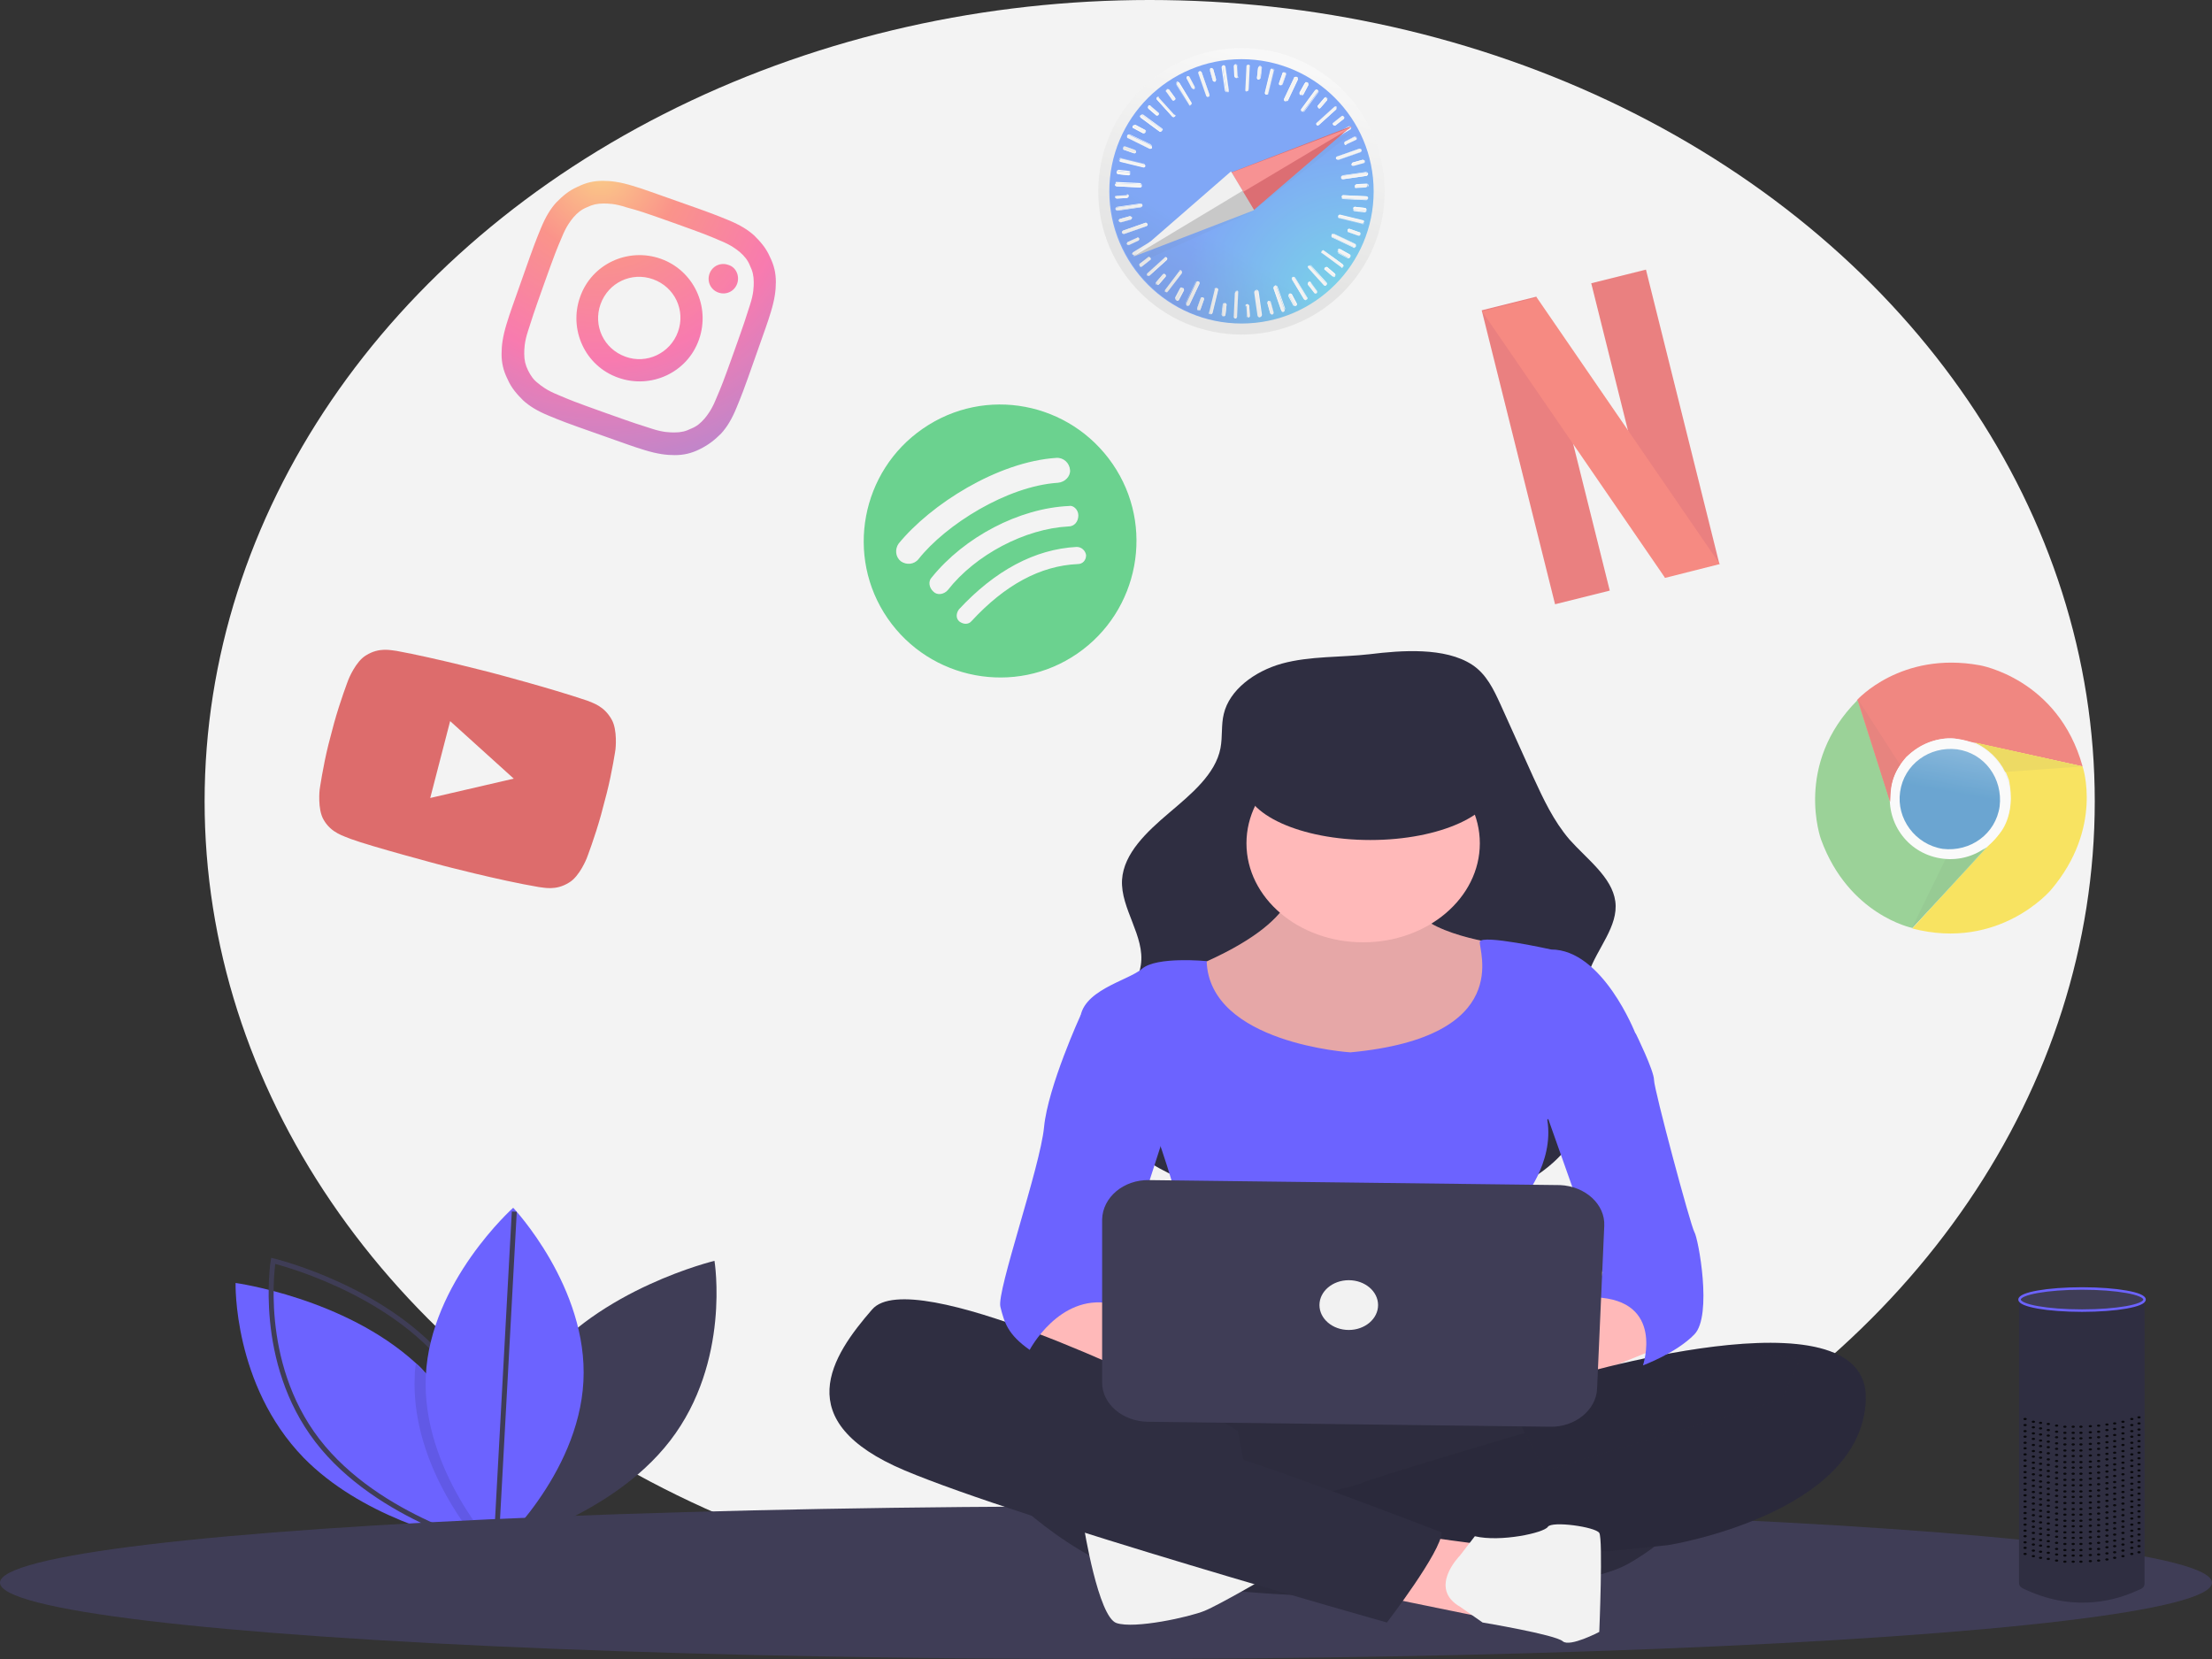 <?xml version="1.0" encoding="utf-8"?>
<!-- Generator: Adobe Illustrator 25.2.0, SVG Export Plug-In . SVG Version: 6.00 Build 0)  -->
<svg version="1.1" id="e4ebe004-ac85-4249-bdf7-a9685d9ba22f"
	 xmlns="http://www.w3.org/2000/svg" xmlns:xlink="http://www.w3.org/1999/xlink" x="0px" y="0px" viewBox="0 0 400 300"
	 style="enable-background:new 0 0 400 300;" xml:space="preserve">
<rect x="0" y="0" width="400" height="300" fill="#333333" stroke="none"/>
<style type="text/css">
	.st0{fill:#F3F3F3;}
	.st1{fill:#3F3D56;}
	.st2{fill:#6C63FF;}
	.st3{fill:none;stroke:#3F3D56;stroke-width:0.898;stroke-miterlimit:10;}
	.st4{opacity:0.1;enable-background:new    ;}
	.st5{fill:#2F2E41;}
	.st6{fill:#FFB9B9;}
	.st7{opacity:5.000000e-02;enable-background:new    ;}
	.st8{fill:#F2F2F2;}
	.st9{fill:#3F3D56;stroke:#6C63FF;stroke-width:0.449;stroke-miterlimit:10;}
	.st10{opacity:0.8;}
	.st11{opacity:0.6;}
	.st12{fill:#EF3F36;}
	.st13{fill:#FCD900;}
	.st14{fill:#61BC5B;}
	.st15{fill:#5AB055;}
	.st16{fill:#FFFFFF;}
	.st17{fill:url(#SVGID_1_);}
	.st18{fill:#EACA05;}
	.st19{fill:#DF3A32;}
	.st20{fill:url(#SVGID_2_);}
	.st21{fill:url(#SVGID_3_);}
	.st22{fill:#E2E2E2;}
	.st23{fill:url(#SVGID_4_);fill-opacity:0.2;}
	.st24{fill:#CD151E;}
	.st25{fill:#FA5153;}
	.st26{fill:#ACACAC;}
	.st27{fill:#EEEEEE;}
	.st28{fill:#E53333;}
	.st29{fill:#F84437;}
	.st30{fill:none;}
	.st31{fill-rule:evenodd;clip-rule:evenodd;fill:#10BC4C;}
	.st32{fill-rule:evenodd;clip-rule:evenodd;fill:url(#Instagram_2_);}
	.st33{fill-rule:evenodd;clip-rule:evenodd;fill:#CE1312;}
</style>
<ellipse class="st0" cx="207.9" cy="144.9" rx="170.9" ry="144.9"/>
<path class="st1" d="M97.3,247.3c-11,14.3-8,32.5-8,32.5s20.9-5,31.9-19.3c11-14.3,8-32.5,8-32.5S108.3,233,97.3,247.3z"/>
<path class="st2" d="M89.2,279.7c0,0-0.3,0-0.8-0.1c-0.4-0.1-0.9-0.2-1.6-0.3c-5.9-1.2-21.6-5.2-31.9-15.7
	C42.1,250.4,42.6,232,42.6,232s19.7,2.7,32.6,14.5c0.6,0.5,1.1,1,1.6,1.6C88,259.5,89,274.9,89.1,278.8
	C89.2,279.4,89.2,279.7,89.2,279.7z"/>
<path class="st3" d="M81.3,247.3c11,14.3,8,32.5,8,32.5s-20.9-5-31.9-19.3c-11-14.3-8-32.5-8-32.5S70.3,233,81.3,247.3z"/>
<path class="st4" d="M89.2,278.8c-0.3,0.3-0.5,0.6-0.8,0.8c-0.5,0.5-0.7,0.7-0.7,0.7s-0.3-0.3-0.9-1c-3-3.5-12.5-16-11.8-30.5
	c0-0.8,0.1-1.5,0.2-2.2c0.6,0.5,1.1,1,1.6,1.6C88.1,259.6,89.1,275,89.2,278.8z"/>
<path class="st2" d="M105.5,249.8c-0.9,17.1-15.8,30.4-15.8,30.4S76.2,265.8,77,248.8s15.8-30.4,15.8-30.4S106.4,232.8,105.5,249.8z
	"/>
<line class="st3" x1="89.7" y1="279.7" x2="93" y2="219.1"/>
<ellipse class="st1" cx="200" cy="286.2" rx="200" ry="13.8"/>
<path class="st5" d="M231.8,120c-5,1.4-9.5,4.8-10.5,9.1c-0.5,2-0.2,4.1-0.6,6.2c-0.9,4.7-5.3,8.3-9.3,11.7s-8.2,7.3-8.5,12.1
	c-0.3,5.2,4.2,10.2,3.4,15.4c-0.9,6.1-8.4,10-10.3,15.9c-1.2,3.9,0.3,8.2,2.8,11.7c4.8,6.6,13,11.1,21.7,13.5s18,2.9,27.1,3
	c11.2,0.1,23.3-0.7,31.6-7c4.8-3.6,7.8-8.6,8.4-14c0.8-7.2-2.8-14.7-0.3-21.7c1.5-4.4,5.4-8.4,4.8-12.9c-0.6-4.4-5.1-7.6-8.3-11.2
	c-2.9-3.4-4.7-7.3-6.5-11.2l-6-13.3c-1.2-2.6-2.5-5.4-5.1-7.1c-4.9-3.2-12.8-2.6-18.5-1.9C242.5,118.9,236.9,118.6,231.8,120z"/>
<path class="st6" d="M233.7,158.9c0,0,2.6,7.3-17.2,15.7s2,17.4,2,17.4l23.1,4.5c0,0,23.8-2.8,26.4-6.2s7.3-14.6,5.9-16.3
	c-1-1.2-2.1-2.3-3.3-3.4c0,0-15.9-2.2-15.2-8.4C256.1,156.1,233.7,158.9,233.7,158.9z"/>
<path class="st4" d="M233.7,158.9c0,0,2.6,7.3-17.2,15.7s2,17.4,2,17.4l23.1,4.5c0,0,23.8-2.8,26.4-6.2s7.3-14.6,5.9-16.3
	c-1-1.2-2.1-2.3-3.3-3.4c0,0-15.9-2.2-15.2-8.4C256.1,156.1,233.7,158.9,233.7,158.9z"/>
<ellipse class="st6" cx="246.5" cy="152.5" rx="21.1" ry="17.9"/>
<path class="st2" d="M244.2,190.3c0,0-25.5-1.6-26-16.5c0,0-9.1-0.9-11.7,1.4c-2.6,2.2-11.2,3.9-11.2,9.5s14.5,22.4,14.5,22.4
	s7.9,22.4,4.6,26.3c-3.3,3.9-4,14-4,14s33-2.2,38.3,0s26.4,2.2,27.8,0c1.3-2.2-1.3-30.3-1.3-30.3s5.9-6.7,4.6-14.6l15.9-15.7
	c0,0-5.9-15.1-15.2-15.1c0,0-12.6-2.8-12.9-1.4S274,187.5,244.2,190.3z"/>
<path class="st6" d="M184.7,239.6c0,0,5.9,7.8,21.1,9.5c15.2,1.7,17.8-2.8,16.5-3.9c-1.3-1.1-17.2-6.2-17.2-6.2l-9.3-6.2
	L184.7,239.6z"/>
<path class="st6" d="M293.1,232.9l-17.2,8.4c0,0-22.5-1.1-13.9,4.5s24.5,3.4,24.5,3.4l15.2-6.2L293.1,232.9z"/>
<path class="st5" d="M207.2,247.5c0,0-15.9,33.1,3.3,38.1s72,3.9,83.9-2.8s15.2-15.7,13.2-18.5s-15.2-10.6-24.5-11.2
	C274,252.5,207.2,247.5,207.2,247.5z"/>
<path class="st7" d="M207.2,247.5c0,0-15.9,33.1,3.3,38.1s72,3.9,83.9-2.8s15.2-15.7,13.2-18.5s-15.2-10.6-24.5-11.2
	C274,252.5,207.2,247.5,207.2,247.5z"/>
<path class="st5" d="M282.1,249.5c0,0,56-17.2,55.3,3.6c-0.7,20.7-35.7,26.3-35.7,26.3l-10.6,1.1l-58.2,1.7c0,0,2-9-2.6-10.1
	c0,0,15.2-3.4,15.9-3.9c0.7-0.6,38.3-11.8,41-12.3c2.6-0.6,10.6-5,16.5-4.5c0,0,6.6-4.5,13.9-3.4l-20.5,1.1L282.1,249.5z"/>
<path class="st4" d="M282.1,249.5c0,0,56-17.2,55.3,3.6c-0.7,20.7-35.7,26.3-35.7,26.3l-10.6,1.1l-58.2,1.7c0,0,2-9-2.6-10.1
	c0,0,15.2-3.4,15.9-3.9c0.7-0.6,38.3-11.8,41-12.3c2.6-0.6,10.6-5,16.5-4.5c0,0,6.6-4.5,13.9-3.4l-20.5,1.1L282.1,249.5z"/>
<polygon class="st5" points="272.2,252.3 279.3,266 322.2,253.1 325.5,245.8 314.3,244.1 291.7,247.5 281.9,249.7 "/>
<polygon class="st4" points="272.2,252.3 279.3,266 322.2,253.1 325.5,245.8 314.3,244.1 291.7,247.5 281.9,249.7 "/>
<path class="st5" d="M180.8,268.8c0,0,12.6,13.5,27.1,16.8c14.5,3.4,22.5-1.1,22.5-1.1l-4.6-15.7l-2-10.1l-8.6-5L198,247l-20.5-5.6
	c0,0-8.6-1.1-8.6,0s7.9,17.9,7.9,17.9L180.8,268.8z"/>
<path class="st8" d="M196,276.1c0,0,2.6,16.3,5.9,17.4c3.3,1.1,13.2-1.1,15.9-2.2s11.6-6.3,11.6-6.3S198,274.9,196,276.1z"/>
<polygon class="st6" points="256.1,277.7 268.7,279.4 267.4,292.3 249.8,288.7 "/>
<path class="st8" d="M264,281.3c0,0-5.9,5.9,0.1,9.3l4,2.8c0,0,13.2,2.2,14.5,3.4c1.3,1.1,6.6-1.7,6.6-1.7s0.7-16.8,0-17.9
	s-8.6-2.2-9.3-1.1c-0.7,1.1-8.6,2.8-13.2,1.7L264,281.3z"/>
<path class="st5" d="M211.2,251.4c0,0-46.3-23-53.5-14.6c-7.3,8.4-15.2,20.2,5.9,29.1s87.2,27.5,87.2,27.5s9.9-12.9,9.9-16.3
	c0,0-35-13.5-41-14.6s-29.7-14-33-15.1s-7.9-4.5-7.9-4.5L211.2,251.4z"/>
<path class="st2" d="M198,181.9l-2.6,1.7c0,0-5.9,12.9-6.6,20.2c-0.7,7.3-8.6,29.7-7.9,32.5s1.3,5,5.3,7.8c0,0,5.3-10.1,14.5-8.4
	l11.2-34.7L198,181.9z"/>
<path class="st2" d="M290.5,181.9l5.3,5c0,0,3.3,6.7,3.3,8.4s6.6,26.3,7.3,27.5c0.7,1.1,3.3,15.1,0,18.5s-9.3,5.6-9.3,5.6
	s4-11.8-8.6-12.3l1.3-4.5l-11.9-33.6L290.5,181.9z"/>
<path class="st1" d="M199.3,220.5V250c0,3.9,3.7,7,8.2,7.1l72.8,0.9c4.5,0.1,8.3-3,8.5-6.8l1.3-29.5c0.2-3.9-3.4-7.2-8-7.4
	c-0.1,0-0.1,0-0.2,0l-74.1-0.9C203.2,213.3,199.4,216.5,199.3,220.5C199.3,220.4,199.3,220.4,199.3,220.5z"/>
<ellipse class="st5" cx="247.8" cy="141.5" rx="22.8" ry="10.4"/>
<ellipse class="st8" cx="243.9" cy="236" rx="5.3" ry="4.5"/>
<path class="st5" d="M387.8,235.1v51.2c0,0.9-0.6,1-1.5,1.4c-3.1,1.4-10.6,4-19.7-0.1c-0.9-0.4-1.5-0.6-1.5-1.4v-50.8
	C365.2,235.4,376.7,239.3,387.8,235.1z"/>
<ellipse class="st9" cx="376.5" cy="235" rx="11.3" ry="2"/>
<g class="st10">
	<ellipse cx="386.8" cy="256.3" rx="0.3" ry="0.2"/>
	<ellipse cx="385.5" cy="256.6" rx="0.3" ry="0.2"/>
	<ellipse cx="383.9" cy="257.1" rx="0.3" ry="0.2"/>
	<ellipse cx="381" cy="257.6" rx="0.3" ry="0.2"/>
	<ellipse cx="378" cy="257.9" rx="0.3" ry="0.2"/>
	<ellipse cx="374.9" cy="258" rx="0.3" ry="0.2"/>
	<ellipse cx="370.4" cy="257.5" rx="0.3" ry="0.2"/>
	<ellipse cx="371.9" cy="257.8" rx="0.3" ry="0.2"/>
	<ellipse cx="367.7" cy="257.1" rx="0.3" ry="0.2"/>
	<ellipse cx="369" cy="257.3" rx="0.3" ry="0.2"/>
	<ellipse cx="366.2" cy="256.6" rx="0.3" ry="0.2"/>
	<ellipse cx="382.4" cy="257.4" rx="0.3" ry="0.2"/>
	<ellipse cx="379.5" cy="257.8" rx="0.3" ry="0.2"/>
	<ellipse cx="376.3" cy="258" rx="0.3" ry="0.2"/>
	<ellipse cx="373.4" cy="258" rx="0.3" ry="0.2"/>
</g>
<g class="st10">
	<ellipse cx="386.8" cy="257.4" rx="0.3" ry="0.2"/>
	<ellipse cx="385.5" cy="257.7" rx="0.3" ry="0.2"/>
	<ellipse cx="383.9" cy="258.1" rx="0.3" ry="0.2"/>
	<ellipse cx="381" cy="258.6" rx="0.3" ry="0.2"/>
	<ellipse cx="378" cy="259" rx="0.3" ry="0.2"/>
	<ellipse cx="374.9" cy="259.1" rx="0.3" ry="0.2"/>
	<ellipse cx="370.4" cy="258.6" rx="0.3" ry="0.2"/>
	<ellipse cx="371.9" cy="258.9" rx="0.3" ry="0.2"/>
	<ellipse cx="367.7" cy="258.1" rx="0.3" ry="0.2"/>
	<ellipse cx="369" cy="258.3" rx="0.3" ry="0.2"/>
	<ellipse cx="366.2" cy="257.7" rx="0.3" ry="0.2"/>
	<ellipse cx="382.4" cy="258.4" rx="0.3" ry="0.2"/>
	<ellipse cx="379.5" cy="258.9" rx="0.3" ry="0.2"/>
	<ellipse cx="376.3" cy="259.1" rx="0.3" ry="0.2"/>
	<ellipse cx="373.4" cy="259.1" rx="0.3" ry="0.2"/>
</g>
<g class="st10">
	<ellipse cx="386.8" cy="258.5" rx="0.3" ry="0.2"/>
	<ellipse cx="385.5" cy="258.8" rx="0.3" ry="0.2"/>
	<ellipse cx="383.9" cy="259.2" rx="0.3" ry="0.2"/>
	<ellipse cx="381" cy="259.7" rx="0.3" ry="0.2"/>
	<ellipse cx="378" cy="260" rx="0.3" ry="0.2"/>
	<ellipse cx="374.9" cy="260.1" rx="0.3" ry="0.2"/>
	<ellipse cx="370.4" cy="259.6" rx="0.3" ry="0.2"/>
	<ellipse cx="371.9" cy="259.9" rx="0.3" ry="0.2"/>
	<ellipse cx="367.7" cy="259.2" rx="0.3" ry="0.2"/>
	<ellipse cx="369" cy="259.4" rx="0.3" ry="0.2"/>
	<ellipse cx="366.2" cy="258.8" rx="0.3" ry="0.2"/>
	<ellipse cx="382.4" cy="259.5" rx="0.3" ry="0.2"/>
	<ellipse cx="379.5" cy="259.9" rx="0.3" ry="0.2"/>
	<ellipse cx="376.3" cy="260.1" rx="0.3" ry="0.2"/>
	<ellipse cx="373.4" cy="260.1" rx="0.3" ry="0.2"/>
</g>
<g class="st10">
	<ellipse cx="386.8" cy="259.5" rx="0.3" ry="0.2"/>
	<ellipse cx="385.5" cy="259.8" rx="0.3" ry="0.2"/>
	<ellipse cx="383.9" cy="260.2" rx="0.3" ry="0.2"/>
	<ellipse cx="381" cy="260.8" rx="0.3" ry="0.2"/>
	<ellipse cx="378" cy="261.1" rx="0.3" ry="0.2"/>
	<ellipse cx="374.9" cy="261.2" rx="0.3" ry="0.2"/>
	<ellipse cx="370.4" cy="260.7" rx="0.3" ry="0.2"/>
	<ellipse cx="371.9" cy="261" rx="0.3" ry="0.2"/>
	<ellipse cx="367.7" cy="260.2" rx="0.3" ry="0.2"/>
	<ellipse cx="369" cy="260.5" rx="0.3" ry="0.2"/>
	<ellipse cx="366.2" cy="259.8" rx="0.3" ry="0.2"/>
	<ellipse cx="382.4" cy="260.6" rx="0.3" ry="0.2"/>
	<ellipse cx="379.5" cy="261" rx="0.3" ry="0.2"/>
	<ellipse cx="376.3" cy="261.2" rx="0.3" ry="0.2"/>
	<ellipse cx="373.4" cy="261.2" rx="0.3" ry="0.2"/>
</g>
<g class="st10">
	<ellipse cx="386.8" cy="260.6" rx="0.3" ry="0.2"/>
	<ellipse cx="385.5" cy="260.9" rx="0.3" ry="0.2"/>
	<ellipse cx="383.9" cy="261.3" rx="0.3" ry="0.2"/>
	<ellipse cx="381" cy="261.8" rx="0.3" ry="0.2"/>
	<ellipse cx="378" cy="262.1" rx="0.3" ry="0.2"/>
	<ellipse cx="374.9" cy="262.3" rx="0.3" ry="0.2"/>
	<ellipse cx="370.4" cy="261.7" rx="0.3" ry="0.2"/>
	<ellipse cx="371.9" cy="262" rx="0.3" ry="0.2"/>
	<ellipse cx="367.7" cy="261.3" rx="0.3" ry="0.2"/>
	<ellipse cx="369" cy="261.5" rx="0.3" ry="0.2"/>
	<ellipse cx="366.2" cy="260.9" rx="0.3" ry="0.2"/>
	<ellipse cx="382.4" cy="261.6" rx="0.3" ry="0.2"/>
	<ellipse cx="379.5" cy="262" rx="0.3" ry="0.2"/>
	<ellipse cx="376.3" cy="262.3" rx="0.3" ry="0.2"/>
	<ellipse cx="373.4" cy="262.3" rx="0.3" ry="0.2"/>
</g>
<g class="st10">
	<ellipse cx="386.8" cy="261.6" rx="0.3" ry="0.2"/>
	<ellipse cx="385.5" cy="261.9" rx="0.3" ry="0.2"/>
	<ellipse cx="383.9" cy="262.4" rx="0.3" ry="0.2"/>
	<ellipse cx="381" cy="262.9" rx="0.3" ry="0.2"/>
	<ellipse cx="378" cy="263.2" rx="0.3" ry="0.2"/>
	<ellipse cx="374.9" cy="263.3" rx="0.3" ry="0.2"/>
	<ellipse cx="370.4" cy="262.8" rx="0.3" ry="0.2"/>
	<ellipse cx="371.9" cy="263.1" rx="0.3" ry="0.2"/>
	<ellipse cx="367.7" cy="262.4" rx="0.3" ry="0.2"/>
	<ellipse cx="369" cy="262.6" rx="0.3" ry="0.2"/>
	<ellipse cx="366.2" cy="261.9" rx="0.3" ry="0.2"/>
	<ellipse cx="382.4" cy="262.7" rx="0.3" ry="0.2"/>
	<ellipse cx="379.5" cy="263.1" rx="0.3" ry="0.2"/>
	<ellipse cx="376.3" cy="263.3" rx="0.3" ry="0.2"/>
	<ellipse cx="373.4" cy="263.3" rx="0.3" ry="0.2"/>
</g>
<g class="st10">
	<ellipse cx="386.8" cy="262.7" rx="0.3" ry="0.2"/>
	<ellipse cx="385.5" cy="263" rx="0.3" ry="0.2"/>
	<ellipse cx="383.9" cy="263.4" rx="0.3" ry="0.2"/>
	<ellipse cx="381" cy="263.9" rx="0.3" ry="0.2"/>
	<ellipse cx="378" cy="264.3" rx="0.3" ry="0.2"/>
	<ellipse cx="374.9" cy="264.4" rx="0.3" ry="0.2"/>
	<ellipse cx="370.4" cy="263.9" rx="0.3" ry="0.2"/>
	<ellipse cx="371.9" cy="264.2" rx="0.3" ry="0.2"/>
	<ellipse cx="367.7" cy="263.4" rx="0.3" ry="0.2"/>
	<ellipse cx="369" cy="263.6" rx="0.3" ry="0.2"/>
	<ellipse cx="366.2" cy="263" rx="0.3" ry="0.2"/>
	<ellipse cx="382.4" cy="263.7" rx="0.3" ry="0.2"/>
	<ellipse cx="379.5" cy="264.2" rx="0.3" ry="0.2"/>
	<ellipse cx="376.3" cy="264.4" rx="0.3" ry="0.2"/>
	<ellipse cx="373.4" cy="264.4" rx="0.3" ry="0.2"/>
</g>
<g class="st10">
	<ellipse cx="386.8" cy="263.7" rx="0.3" ry="0.2"/>
	<ellipse cx="385.5" cy="264.1" rx="0.3" ry="0.2"/>
	<ellipse cx="383.9" cy="264.5" rx="0.3" ry="0.2"/>
	<ellipse cx="381" cy="265" rx="0.3" ry="0.2"/>
	<ellipse cx="378" cy="265.3" rx="0.3" ry="0.2"/>
	<ellipse cx="374.9" cy="265.4" rx="0.3" ry="0.2"/>
	<ellipse cx="370.4" cy="264.9" rx="0.3" ry="0.2"/>
	<ellipse cx="371.9" cy="265.2" rx="0.3" ry="0.2"/>
	<ellipse cx="367.7" cy="264.5" rx="0.3" ry="0.2"/>
	<ellipse cx="369" cy="264.7" rx="0.3" ry="0.2"/>
	<ellipse cx="366.2" cy="264.1" rx="0.3" ry="0.2"/>
	<ellipse cx="382.4" cy="264.8" rx="0.3" ry="0.2"/>
	<ellipse cx="379.5" cy="265.2" rx="0.3" ry="0.2"/>
	<ellipse cx="376.3" cy="265.4" rx="0.3" ry="0.2"/>
	<ellipse cx="373.4" cy="265.4" rx="0.3" ry="0.2"/>
</g>
<g class="st10">
	<ellipse cx="386.8" cy="264.8" rx="0.3" ry="0.2"/>
	<ellipse cx="385.5" cy="265.1" rx="0.3" ry="0.2"/>
	<ellipse cx="383.9" cy="265.5" rx="0.3" ry="0.2"/>
	<ellipse cx="381" cy="266.1" rx="0.3" ry="0.2"/>
	<ellipse cx="378" cy="266.4" rx="0.3" ry="0.2"/>
	<ellipse cx="374.9" cy="266.5" rx="0.3" ry="0.2"/>
	<ellipse cx="370.4" cy="266" rx="0.3" ry="0.2"/>
	<ellipse cx="371.9" cy="266.3" rx="0.3" ry="0.2"/>
	<ellipse cx="367.7" cy="265.5" rx="0.3" ry="0.2"/>
	<ellipse cx="369" cy="265.8" rx="0.3" ry="0.2"/>
	<ellipse cx="366.2" cy="265.1" rx="0.3" ry="0.2"/>
	<ellipse cx="382.4" cy="265.8" rx="0.3" ry="0.2"/>
	<ellipse cx="379.5" cy="266.3" rx="0.3" ry="0.2"/>
	<ellipse cx="376.3" cy="266.5" rx="0.3" ry="0.2"/>
	<ellipse cx="373.4" cy="266.5" rx="0.3" ry="0.2"/>
</g>
<g class="st10">
	<ellipse cx="386.8" cy="265.9" rx="0.3" ry="0.2"/>
	<ellipse cx="385.5" cy="266.2" rx="0.3" ry="0.2"/>
	<ellipse cx="383.9" cy="266.6" rx="0.3" ry="0.2"/>
	<ellipse cx="381" cy="267.1" rx="0.3" ry="0.2"/>
	<ellipse cx="378" cy="267.4" rx="0.3" ry="0.2"/>
	<ellipse cx="374.9" cy="267.6" rx="0.3" ry="0.2"/>
	<ellipse cx="370.4" cy="267" rx="0.3" ry="0.2"/>
	<ellipse cx="371.9" cy="267.3" rx="0.3" ry="0.2"/>
	<ellipse cx="367.7" cy="266.6" rx="0.3" ry="0.2"/>
	<ellipse cx="369" cy="266.8" rx="0.3" ry="0.2"/>
	<ellipse cx="366.2" cy="266.2" rx="0.3" ry="0.2"/>
	<ellipse cx="382.4" cy="266.9" rx="0.3" ry="0.2"/>
	<ellipse cx="379.5" cy="267.3" rx="0.3" ry="0.2"/>
	<ellipse cx="376.3" cy="267.6" rx="0.3" ry="0.2"/>
	<ellipse cx="373.4" cy="267.6" rx="0.3" ry="0.2"/>
</g>
<g class="st10">
	<ellipse cx="386.8" cy="266.9" rx="0.3" ry="0.2"/>
	<ellipse cx="385.5" cy="267.2" rx="0.3" ry="0.2"/>
	<ellipse cx="383.9" cy="267.7" rx="0.3" ry="0.2"/>
	<ellipse cx="381" cy="268.2" rx="0.3" ry="0.2"/>
	<ellipse cx="378" cy="268.5" rx="0.3" ry="0.2"/>
	<ellipse cx="374.9" cy="268.6" rx="0.3" ry="0.2"/>
	<ellipse cx="370.4" cy="268.1" rx="0.3" ry="0.2"/>
	<ellipse cx="371.9" cy="268.4" rx="0.3" ry="0.2"/>
	<ellipse cx="367.7" cy="267.7" rx="0.3" ry="0.2"/>
	<ellipse cx="369" cy="267.9" rx="0.3" ry="0.2"/>
	<ellipse cx="366.2" cy="267.2" rx="0.3" ry="0.2"/>
	<ellipse cx="382.4" cy="268" rx="0.3" ry="0.2"/>
	<ellipse cx="379.5" cy="268.4" rx="0.3" ry="0.2"/>
	<ellipse cx="376.3" cy="268.6" rx="0.3" ry="0.2"/>
	<ellipse cx="373.4" cy="268.6" rx="0.3" ry="0.2"/>
</g>
<g class="st10">
	<ellipse cx="386.8" cy="268" rx="0.3" ry="0.2"/>
	<ellipse cx="385.5" cy="268.3" rx="0.3" ry="0.2"/>
	<ellipse cx="383.9" cy="268.7" rx="0.3" ry="0.2"/>
	<ellipse cx="381" cy="269.2" rx="0.3" ry="0.2"/>
	<ellipse cx="378" cy="269.6" rx="0.3" ry="0.2"/>
	<ellipse cx="374.9" cy="269.7" rx="0.3" ry="0.2"/>
	<ellipse cx="370.4" cy="269.2" rx="0.3" ry="0.2"/>
	<ellipse cx="371.9" cy="269.5" rx="0.3" ry="0.2"/>
	<ellipse cx="367.7" cy="268.7" rx="0.3" ry="0.2"/>
	<ellipse cx="369" cy="268.9" rx="0.3" ry="0.2"/>
	<ellipse cx="366.2" cy="268.3" rx="0.3" ry="0.2"/>
	<ellipse cx="382.4" cy="269" rx="0.3" ry="0.2"/>
	<ellipse cx="379.5" cy="269.5" rx="0.3" ry="0.2"/>
	<ellipse cx="376.3" cy="269.7" rx="0.3" ry="0.2"/>
	<ellipse cx="373.4" cy="269.7" rx="0.3" ry="0.2"/>
</g>
<g class="st10">
	<ellipse cx="386.8" cy="269" rx="0.3" ry="0.2"/>
	<ellipse cx="385.5" cy="269.4" rx="0.3" ry="0.2"/>
	<ellipse cx="383.9" cy="269.8" rx="0.3" ry="0.2"/>
	<ellipse cx="381" cy="270.3" rx="0.3" ry="0.2"/>
	<ellipse cx="378" cy="270.6" rx="0.3" ry="0.2"/>
	<ellipse cx="374.9" cy="270.7" rx="0.3" ry="0.2"/>
	<ellipse cx="370.4" cy="270.2" rx="0.3" ry="0.2"/>
	<ellipse cx="371.9" cy="270.5" rx="0.3" ry="0.2"/>
	<ellipse cx="367.7" cy="269.8" rx="0.3" ry="0.2"/>
	<ellipse cx="369" cy="270" rx="0.3" ry="0.2"/>
	<ellipse cx="366.2" cy="269.4" rx="0.3" ry="0.2"/>
	<ellipse cx="382.4" cy="270.1" rx="0.3" ry="0.2"/>
	<ellipse cx="379.5" cy="270.5" rx="0.3" ry="0.2"/>
	<ellipse cx="376.3" cy="270.7" rx="0.3" ry="0.2"/>
	<ellipse cx="373.4" cy="270.7" rx="0.3" ry="0.2"/>
</g>
<g class="st10">
	<ellipse cx="386.8" cy="270.1" rx="0.3" ry="0.2"/>
	<ellipse cx="385.5" cy="270.4" rx="0.3" ry="0.2"/>
	<ellipse cx="383.9" cy="270.8" rx="0.3" ry="0.2"/>
	<ellipse cx="381" cy="271.4" rx="0.3" ry="0.2"/>
	<ellipse cx="378" cy="271.7" rx="0.3" ry="0.2"/>
	<ellipse cx="374.9" cy="271.8" rx="0.3" ry="0.2"/>
	<ellipse cx="370.4" cy="271.3" rx="0.3" ry="0.2"/>
	<ellipse cx="371.9" cy="271.6" rx="0.3" ry="0.2"/>
	<ellipse cx="367.7" cy="270.8" rx="0.3" ry="0.2"/>
	<ellipse cx="369" cy="271.1" rx="0.3" ry="0.2"/>
	<ellipse cx="366.2" cy="270.4" rx="0.3" ry="0.2"/>
	<ellipse cx="382.4" cy="271.1" rx="0.3" ry="0.2"/>
	<ellipse cx="379.5" cy="271.6" rx="0.3" ry="0.2"/>
	<ellipse cx="376.3" cy="271.8" rx="0.3" ry="0.2"/>
	<ellipse cx="373.4" cy="271.8" rx="0.3" ry="0.2"/>
</g>
<g class="st10">
	<ellipse cx="386.8" cy="271.2" rx="0.3" ry="0.2"/>
	<ellipse cx="385.5" cy="271.5" rx="0.3" ry="0.2"/>
	<ellipse cx="383.9" cy="271.9" rx="0.3" ry="0.2"/>
	<ellipse cx="381" cy="272.4" rx="0.3" ry="0.2"/>
	<ellipse cx="378" cy="272.7" rx="0.3" ry="0.2"/>
	<ellipse cx="374.9" cy="272.9" rx="0.3" ry="0.2"/>
	<ellipse cx="370.4" cy="272.3" rx="0.3" ry="0.2"/>
	<ellipse cx="371.9" cy="272.6" rx="0.3" ry="0.2"/>
	<ellipse cx="367.7" cy="271.9" rx="0.3" ry="0.2"/>
	<ellipse cx="369" cy="272.1" rx="0.3" ry="0.2"/>
	<ellipse cx="366.2" cy="271.5" rx="0.3" ry="0.2"/>
	<ellipse cx="382.4" cy="272.2" rx="0.3" ry="0.2"/>
	<ellipse cx="379.5" cy="272.6" rx="0.3" ry="0.2"/>
	<ellipse cx="376.3" cy="272.9" rx="0.3" ry="0.2"/>
	<ellipse cx="373.4" cy="272.9" rx="0.3" ry="0.2"/>
</g>
<g class="st10">
	<ellipse cx="386.8" cy="272.2" rx="0.3" ry="0.2"/>
	<ellipse cx="385.5" cy="272.5" rx="0.3" ry="0.2"/>
	<ellipse cx="383.9" cy="273" rx="0.3" ry="0.2"/>
	<ellipse cx="381" cy="273.5" rx="0.3" ry="0.2"/>
	<ellipse cx="378" cy="273.8" rx="0.3" ry="0.2"/>
	<ellipse cx="374.9" cy="273.9" rx="0.3" ry="0.2"/>
	<ellipse cx="370.4" cy="273.4" rx="0.3" ry="0.2"/>
	<ellipse cx="371.9" cy="273.7" rx="0.3" ry="0.2"/>
	<ellipse cx="367.7" cy="273" rx="0.3" ry="0.2"/>
	<ellipse cx="369" cy="273.2" rx="0.3" ry="0.2"/>
	<ellipse cx="366.2" cy="272.5" rx="0.3" ry="0.2"/>
	<ellipse cx="382.4" cy="273.3" rx="0.3" ry="0.2"/>
	<ellipse cx="379.5" cy="273.7" rx="0.3" ry="0.2"/>
	<ellipse cx="376.3" cy="273.9" rx="0.3" ry="0.2"/>
	<ellipse cx="373.4" cy="273.9" rx="0.3" ry="0.2"/>
</g>
<g class="st10">
	<ellipse cx="386.8" cy="273.3" rx="0.3" ry="0.2"/>
	<ellipse cx="385.5" cy="273.6" rx="0.3" ry="0.2"/>
	<ellipse cx="383.9" cy="274" rx="0.3" ry="0.2"/>
	<ellipse cx="381" cy="274.5" rx="0.3" ry="0.2"/>
	<ellipse cx="378" cy="274.8" rx="0.3" ry="0.2"/>
	<ellipse cx="374.9" cy="275" rx="0.3" ry="0.2"/>
	<ellipse cx="370.4" cy="274.4" rx="0.3" ry="0.2"/>
	<ellipse cx="371.9" cy="274.8" rx="0.3" ry="0.2"/>
	<ellipse cx="367.7" cy="274" rx="0.3" ry="0.2"/>
	<ellipse cx="369" cy="274.2" rx="0.3" ry="0.2"/>
	<ellipse cx="366.2" cy="273.6" rx="0.3" ry="0.2"/>
	<ellipse cx="382.4" cy="274.3" rx="0.3" ry="0.2"/>
	<ellipse cx="379.5" cy="274.8" rx="0.3" ry="0.2"/>
	<ellipse cx="376.3" cy="275" rx="0.3" ry="0.2"/>
	<ellipse cx="373.4" cy="275" rx="0.3" ry="0.2"/>
</g>
<g class="st10">
	<ellipse cx="386.8" cy="274.3" rx="0.3" ry="0.2"/>
	<ellipse cx="385.5" cy="274.6" rx="0.3" ry="0.2"/>
	<ellipse cx="383.9" cy="275.1" rx="0.3" ry="0.2"/>
	<ellipse cx="381" cy="275.6" rx="0.3" ry="0.2"/>
	<ellipse cx="378" cy="275.9" rx="0.3" ry="0.2"/>
	<ellipse cx="374.9" cy="276" rx="0.3" ry="0.2"/>
	<ellipse cx="370.4" cy="275.5" rx="0.3" ry="0.2"/>
	<ellipse cx="371.9" cy="275.8" rx="0.3" ry="0.2"/>
	<ellipse cx="367.7" cy="275.1" rx="0.3" ry="0.2"/>
	<ellipse cx="369" cy="275.3" rx="0.3" ry="0.2"/>
	<ellipse cx="366.2" cy="274.6" rx="0.3" ry="0.2"/>
	<ellipse cx="382.4" cy="275.4" rx="0.3" ry="0.2"/>
	<ellipse cx="379.5" cy="275.8" rx="0.3" ry="0.2"/>
	<ellipse cx="376.3" cy="276" rx="0.3" ry="0.2"/>
	<ellipse cx="373.4" cy="276" rx="0.3" ry="0.2"/>
</g>
<g class="st10">
	<ellipse cx="386.8" cy="275.4" rx="0.3" ry="0.2"/>
	<ellipse cx="385.5" cy="275.7" rx="0.3" ry="0.2"/>
	<ellipse cx="383.9" cy="276.1" rx="0.3" ry="0.2"/>
	<ellipse cx="381" cy="276.7" rx="0.3" ry="0.2"/>
	<ellipse cx="378" cy="277" rx="0.3" ry="0.2"/>
	<ellipse cx="374.9" cy="277.1" rx="0.3" ry="0.2"/>
	<ellipse cx="370.4" cy="276.6" rx="0.3" ry="0.2"/>
	<ellipse cx="371.9" cy="276.9" rx="0.3" ry="0.2"/>
	<ellipse cx="367.7" cy="276.1" rx="0.3" ry="0.2"/>
	<ellipse cx="369" cy="276.4" rx="0.3" ry="0.2"/>
	<ellipse cx="366.2" cy="275.7" rx="0.3" ry="0.2"/>
	<ellipse cx="382.4" cy="276.4" rx="0.3" ry="0.2"/>
	<ellipse cx="379.5" cy="276.9" rx="0.3" ry="0.2"/>
	<ellipse cx="376.3" cy="277.1" rx="0.3" ry="0.2"/>
	<ellipse cx="373.4" cy="277.1" rx="0.3" ry="0.2"/>
</g>
<g class="st10">
	<ellipse cx="386.8" cy="276.5" rx="0.3" ry="0.2"/>
	<ellipse cx="385.5" cy="276.8" rx="0.3" ry="0.2"/>
	<ellipse cx="383.9" cy="277.2" rx="0.3" ry="0.2"/>
	<ellipse cx="381" cy="277.7" rx="0.3" ry="0.2"/>
	<ellipse cx="378" cy="278" rx="0.3" ry="0.2"/>
	<ellipse cx="374.9" cy="278.1" rx="0.3" ry="0.2"/>
	<ellipse cx="370.4" cy="277.6" rx="0.3" ry="0.2"/>
	<ellipse cx="371.9" cy="277.9" rx="0.3" ry="0.2"/>
	<ellipse cx="367.7" cy="277.2" rx="0.3" ry="0.2"/>
	<ellipse cx="369" cy="277.4" rx="0.3" ry="0.2"/>
	<ellipse cx="366.2" cy="276.8" rx="0.3" ry="0.2"/>
	<ellipse cx="382.4" cy="277.5" rx="0.3" ry="0.2"/>
	<ellipse cx="379.5" cy="277.9" rx="0.3" ry="0.2"/>
	<ellipse cx="376.3" cy="278.1" rx="0.3" ry="0.2"/>
	<ellipse cx="373.4" cy="278.1" rx="0.3" ry="0.2"/>
</g>
<g class="st10">
	<ellipse cx="386.8" cy="277.5" rx="0.3" ry="0.2"/>
	<ellipse cx="385.5" cy="277.8" rx="0.3" ry="0.2"/>
	<ellipse cx="383.9" cy="278.3" rx="0.3" ry="0.2"/>
	<ellipse cx="381" cy="278.8" rx="0.3" ry="0.2"/>
	<ellipse cx="378" cy="279.1" rx="0.3" ry="0.2"/>
	<ellipse cx="374.9" cy="279.2" rx="0.3" ry="0.2"/>
	<ellipse cx="370.4" cy="278.7" rx="0.3" ry="0.2"/>
	<ellipse cx="371.9" cy="279" rx="0.3" ry="0.2"/>
	<ellipse cx="367.7" cy="278.3" rx="0.3" ry="0.2"/>
	<ellipse cx="369" cy="278.5" rx="0.3" ry="0.2"/>
	<ellipse cx="366.2" cy="277.8" rx="0.3" ry="0.2"/>
	<ellipse cx="382.4" cy="278.6" rx="0.3" ry="0.2"/>
	<ellipse cx="379.5" cy="279" rx="0.3" ry="0.2"/>
	<ellipse cx="376.3" cy="279.2" rx="0.3" ry="0.2"/>
	<ellipse cx="373.4" cy="279.2" rx="0.3" ry="0.2"/>
</g>
<g class="st10">
	<ellipse cx="386.8" cy="278.6" rx="0.3" ry="0.2"/>
	<ellipse cx="385.5" cy="278.9" rx="0.3" ry="0.2"/>
	<ellipse cx="383.9" cy="279.3" rx="0.3" ry="0.2"/>
	<ellipse cx="381" cy="279.8" rx="0.3" ry="0.2"/>
	<ellipse cx="378" cy="280.1" rx="0.3" ry="0.2"/>
	<ellipse cx="374.9" cy="280.3" rx="0.3" ry="0.2"/>
	<ellipse cx="370.4" cy="279.7" rx="0.3" ry="0.2"/>
	<ellipse cx="371.9" cy="280.1" rx="0.3" ry="0.2"/>
	<ellipse cx="367.7" cy="279.3" rx="0.3" ry="0.2"/>
	<ellipse cx="369" cy="279.5" rx="0.3" ry="0.2"/>
	<ellipse cx="366.2" cy="278.9" rx="0.3" ry="0.2"/>
	<ellipse cx="382.4" cy="279.6" rx="0.3" ry="0.2"/>
	<ellipse cx="379.5" cy="280.1" rx="0.3" ry="0.2"/>
	<ellipse cx="376.3" cy="280.3" rx="0.3" ry="0.2"/>
	<ellipse cx="373.4" cy="280.3" rx="0.3" ry="0.2"/>
</g>
<g class="st10">
	<ellipse cx="386.8" cy="279.6" rx="0.3" ry="0.2"/>
	<ellipse cx="385.5" cy="279.9" rx="0.3" ry="0.2"/>
	<ellipse cx="383.9" cy="280.4" rx="0.3" ry="0.2"/>
	<ellipse cx="381" cy="280.9" rx="0.3" ry="0.2"/>
	<ellipse cx="378" cy="281.2" rx="0.3" ry="0.2"/>
	<ellipse cx="374.9" cy="281.3" rx="0.3" ry="0.2"/>
	<ellipse cx="370.4" cy="280.8" rx="0.3" ry="0.2"/>
	<ellipse cx="371.9" cy="281.1" rx="0.3" ry="0.2"/>
	<ellipse cx="367.7" cy="280.4" rx="0.3" ry="0.2"/>
	<ellipse cx="369" cy="280.6" rx="0.3" ry="0.2"/>
	<ellipse cx="366.2" cy="279.9" rx="0.3" ry="0.2"/>
	<ellipse cx="382.4" cy="280.7" rx="0.3" ry="0.2"/>
	<ellipse cx="379.5" cy="281.1" rx="0.3" ry="0.2"/>
	<ellipse cx="376.3" cy="281.3" rx="0.3" ry="0.2"/>
	<ellipse cx="373.4" cy="281.3" rx="0.3" ry="0.2"/>
</g>
<g class="st10">
	<ellipse cx="386.8" cy="280.7" rx="0.3" ry="0.2"/>
	<ellipse cx="385.5" cy="281" rx="0.3" ry="0.2"/>
	<ellipse cx="383.9" cy="281.4" rx="0.3" ry="0.2"/>
	<ellipse cx="381" cy="282" rx="0.3" ry="0.2"/>
	<ellipse cx="378" cy="282.3" rx="0.3" ry="0.2"/>
	<ellipse cx="374.9" cy="282.4" rx="0.3" ry="0.2"/>
	<ellipse cx="370.4" cy="281.9" rx="0.3" ry="0.2"/>
	<ellipse cx="371.9" cy="282.2" rx="0.3" ry="0.2"/>
	<ellipse cx="367.7" cy="281.4" rx="0.3" ry="0.2"/>
	<ellipse cx="369" cy="281.7" rx="0.3" ry="0.2"/>
	<ellipse cx="366.2" cy="281" rx="0.3" ry="0.2"/>
	<ellipse cx="382.4" cy="281.7" rx="0.3" ry="0.2"/>
	<ellipse cx="379.5" cy="282.2" rx="0.3" ry="0.2"/>
	<ellipse cx="376.3" cy="282.4" rx="0.3" ry="0.2"/>
	<ellipse cx="373.4" cy="282.4" rx="0.3" ry="0.2"/>
</g>
<g class="st11">
	<path class="st12" d="M358,120.3c0,0,14.2,2.4,18.6,18.3l-22.8-5c0,0-4.3-1-9.1,3.3c-1.5,1.9-3.1,3.9-2.8,8.7
		c-1.2-3.5-6.1-19-6.1-19S343.7,117.7,358,120.3L358,120.3z"/>
	<path class="st13" d="M370.9,160.9c0,0-9.3,11.1-25.1,7c2.7-3,15.8-17.2,15.8-17.2s3-3.1,1.7-9.6c-0.9-2.4-1.8-4.7-6.1-6.8
		c3.6,0.8,19.4,4.3,19.4,4.3S380.4,149.7,370.9,160.9z"/>
	<path class="st14" d="M329.3,151.8c0,0-5-13.6,6.6-25.2c1.2,3.8,7.1,22.2,7.1,22.2s1.2,4.3,7.4,6.2c2.5,0.3,4.9,0.8,8.9-1.8
		c-2.4,2.7-13.5,14.6-13.5,14.6S334.3,165.5,329.3,151.8L329.3,151.8z"/>
	<path class="st15" d="M345.7,167.9l6.2-12.7c2.6,0.2,5.2-0.6,7.2-2.1C356.7,156,345.7,167.9,345.7,167.9z"/>
	<path class="st16" d="M342,142.1c1.3-5.9,7.1-9.6,13-8.3c5.9,1.3,9.6,7.1,8.3,13c-1.3,5.9-7.1,9.6-13,8.3l0,0
		C344.3,153.8,340.7,147.9,342,142.1z"/>
	
		<linearGradient id="SVGID_1_" gradientUnits="userSpaceOnUse" x1="-1515.797" y1="900.361" x2="-1515.797" y2="900.34" gradientTransform="matrix(913.78 132.872 132.872 -913.78 1265826.125 1024273.625)">
		<stop  offset="0" style="stop-color:#86BBE5"/>
		<stop  offset="1" style="stop-color:#1072BA"/>
	</linearGradient>
	<path class="st17" d="M343.6,143.2c0.7-5,5.3-8.3,10.3-7.7c5,0.7,8.3,5.3,7.7,10.3c-0.7,5-5.3,8.3-10.3,7.7
		C346.3,152.7,342.9,148,343.6,143.2z"/>
	<path class="st18" d="M376.6,138.6l-14,1c-1.1-2.3-3.1-4.2-5.4-5.3C360.9,135.1,376.6,138.6,376.6,138.6L376.6,138.6z"/>
	<path class="st19" d="M341.8,145c-1.1-3.6-5.8-18.5-5.8-18.5l7.6,11.8c-1,1.4-1.6,3.1-1.7,4.9L341.8,145z"/>
</g>
<g class="st11">
	
		<linearGradient id="SVGID_2_" gradientUnits="userSpaceOnUse" x1="-1516.274" y1="900.232" x2="-1516.274" y2="900.254" gradientTransform="matrix(2346.418 599.856 599.856 -2346.418 3018020.75 3021928.75)">
		<stop  offset="0.25" style="stop-color:#DBDBDA"/>
		<stop  offset="1" style="stop-color:#FFFFFF"/>
	</linearGradient>
	<circle class="st20" cx="224.5" cy="34.6" r="25.9"/>
	
		<radialGradient id="SVGID_3_" cx="-1516.253" cy="900.263" r="1.458731e-02" gradientTransform="matrix(2170.428 554.864 554.864 -2170.428 2791626 2795301.25)" gradientUnits="userSpaceOnUse">
		<stop  offset="0" style="stop-color:#2ABCE1"/>
		<stop  offset="0.11" style="stop-color:#2ABBE1"/>
		<stop  offset="1" style="stop-color:#3375F8"/>
	</radialGradient>
	<circle class="st21" cx="224.5" cy="34.6" r="23.9"/>
	<path class="st0" d="M229,17.1c-0.2,0-0.3-0.2-0.3-0.3l1-4.1c0-0.2,0.2-0.3,0.4-0.2c0.2,0,0.3,0.2,0.2,0.4l-1,4.1
		C229.4,17,229.2,17.1,229,17.1L229,17.1z"/>
	<path class="st16" d="M229,17.1c-0.2,0-0.3-0.2-0.2-0.4l1-4.1c0-0.2,0.2-0.3,0.4-0.2c0.2,0,0.3,0.2,0.2,0.4l-1,4.1
		C229.4,17,229.2,17.1,229,17.1z M230.2,12.4c-0.2,0-0.3,0-0.3,0.2l-1,4.1c0,0.2,0.1,0.3,0.2,0.3l0,0c0.2,0,0.3,0,0.3-0.2l1-4.1
		C230.4,12.6,230.4,12.5,230.2,12.4z"/>
	<path class="st0" d="M231.5,15.4c-0.2,0-0.2-0.2-0.2-0.4l0.6-1.7c0-0.2,0.2-0.2,0.4-0.2c0.2,0,0.2,0.2,0.2,0.4l-0.6,1.7
		C231.9,15.3,231.7,15.4,231.5,15.4C231.6,15.4,231.6,15.4,231.5,15.4z"/>
	<path class="st16" d="M231.5,15.4c-0.2,0-0.3-0.2-0.2-0.4l0.6-1.7c0-0.2,0.2-0.3,0.4-0.2c0.2,0,0.3,0.2,0.2,0.4l-0.6,1.7
		C231.9,15.4,231.8,15.4,231.5,15.4C231.6,15.4,231.6,15.4,231.5,15.4z M232.4,13.1c-0.2,0-0.3,0-0.3,0.2l-0.6,1.7
		c0,0.2,0,0.3,0.2,0.3c0.2,0,0.3,0,0.3-0.2l0.6-1.7C232.6,13.2,232.5,13.1,232.4,13.1z"/>
	<path class="st0" d="M232.4,18.3c-0.2,0-0.2-0.2-0.2-0.4l1.8-3.8c0-0.2,0.2-0.2,0.4-0.2c0,0,0,0,0.1,0c0.2,0,0.2,0.2,0.2,0.4
		l-1.8,3.8C232.7,18.3,232.5,18.3,232.4,18.3L232.4,18.3z"/>
	<path class="st16" d="M232.4,18.3c-0.2,0-0.2-0.2-0.2-0.4l1.8-3.8c0-0.2,0.2-0.2,0.4-0.2c0.2,0,0.2,0.2,0.2,0.4l-1.8,3.8
		C232.7,18.3,232.6,18.4,232.4,18.3z M234.5,14c-0.2,0-0.3,0-0.4,0.1l-1.8,3.8c0,0.2,0,0.3,0.2,0.4c0.2,0,0.3,0,0.4-0.1l1.8-3.8
		C234.7,14.2,234.6,14,234.5,14L234.5,14z"/>
	<path class="st0" d="M235.2,17.1c-0.2,0-0.2-0.2-0.2-0.4l0,0l0,0L236,15c0-0.2,0.2-0.2,0.4-0.1l0,0c0.2,0,0.2,0.2,0.2,0.4l-0.9,1.7
		C235.5,17.2,235.4,17.2,235.2,17.1L235.2,17.1z"/>
	<path class="st16" d="M235.2,17.2c-0.2,0-0.2-0.2-0.2-0.4l0,0l0.9-1.7c0.1-0.1,0.2-0.2,0.4-0.2c0.2,0,0.2,0.2,0.2,0.4l0,0l-0.9,1.7
		C235.5,17.2,235.3,17.2,235.2,17.2C235.1,17.2,235.1,17.2,235.2,17.2L235.2,17.2z M236.5,15c-0.2,0-0.3-0.1-0.4,0.1l-0.9,1.7
		c0,0.2-0.1,0.2,0.1,0.4l0,0c0.2,0,0.3,0.1,0.4-0.1l0.9-1.7C236.6,15.2,236.5,15.1,236.5,15L236.5,15z"/>
	<path class="st0" d="M235.4,20.1c-0.1-0.1-0.2-0.3-0.1-0.4l0,0l2.5-3.4c0.1-0.1,0.3-0.2,0.4-0.1l0,0c0.1,0.1,0.2,0.3,0.1,0.4
		l-2.5,3.4C235.7,20.2,235.6,20.2,235.4,20.1L235.4,20.1z"/>
	<path class="st16" d="M235.4,20.2c-0.1-0.1-0.2-0.3-0.1-0.4l2.5-3.4c0.1-0.1,0.3-0.2,0.4-0.1c0.1,0.1,0.2,0.3,0.1,0.4l-2.5,3.4
		C235.8,20.3,235.6,20.2,235.4,20.2C235.5,20.2,235.4,20.2,235.4,20.2z M238.3,16.3c-0.1-0.1-0.3-0.1-0.4,0.1l-2.5,3.4
		c-0.1,0.1-0.1,0.2,0.1,0.4l0,0c0.1,0.1,0.3,0.1,0.4-0.1l0,0l2.5-3.4C238.5,16.5,238.4,16.4,238.3,16.3z"/>
	<path class="st0" d="M238.4,19.5c-0.1-0.1-0.1-0.3-0.1-0.4l1.2-1.4c0.1-0.1,0.3-0.1,0.4,0c0.1,0.1,0.1,0.3,0.1,0.4l-1.2,1.4
		C238.7,19.6,238.5,19.7,238.4,19.5L238.4,19.5z"/>
	<path class="st16" d="M238.4,19.5c-0.1-0.1-0.2-0.3-0.1-0.4l0,0l1.2-1.4c0.1-0.1,0.3-0.2,0.4-0.1c0.1,0.1,0.2,0.3,0.1,0.4
		c0,0,0,0,0,0.1l-1.2,1.4C238.7,19.6,238.5,19.7,238.4,19.5L238.4,19.5z M240,17.7c-0.1-0.1-0.3-0.1-0.3,0l0,0l-1.2,1.4
		c-0.1,0.1-0.1,0.2,0,0.3c0.1,0.1,0.3,0.1,0.3,0l0,0l1.2-1.4C240.1,18,240.1,17.8,240,17.7L240,17.7z"/>
	<path class="st0" d="M238.1,22.6c-0.1-0.1-0.1-0.3,0-0.4l0,0l3.1-2.8c0.1-0.1,0.3-0.1,0.4,0l0,0c0.1,0.1,0.1,0.3,0,0.4l0,0
		l-3.1,2.8C238.4,22.7,238.2,22.7,238.1,22.6L238.1,22.6z"/>
	<path class="st16" d="M238.1,22.6c-0.1-0.1-0.1-0.3,0-0.4l3.1-2.8c0.1-0.1,0.4-0.1,0.4,0l0,0c0.1,0.1,0.1,0.3,0,0.4l-3.1,2.8
		C238.4,22.7,238.1,22.7,238.1,22.6z M241.7,19.3c-0.1-0.1-0.2-0.1-0.4,0l-3.1,2.8c-0.1,0.1-0.1,0.2,0,0.3l0,0
		c0.1,0.1,0.2,0.1,0.4,0l3.1-2.8C241.7,19.6,241.7,19.5,241.7,19.3L241.7,19.3z"/>
	<path class="st0" d="M241.1,22.6c-0.1-0.1-0.1-0.3,0-0.4l1.5-1.2c0.1-0.1,0.3-0.1,0.4,0.1c0.1,0.1,0.1,0.3,0,0.4l-1.5,1.1
		C241.4,22.7,241.2,22.7,241.1,22.6L241.1,22.6z"/>
	<path class="st16" d="M241.1,22.6c-0.1-0.1-0.1-0.4,0-0.4l1.5-1.1c0.1-0.1,0.3-0.1,0.4,0l0,0c0.1,0.1,0.1,0.4,0,0.4l0,0l-1.5,1.2
		C241.4,22.7,241.2,22.7,241.1,22.6L241.1,22.6z M243,21.1c-0.1-0.1-0.2-0.1-0.3-0.1l0,0l-1.5,1.1c-0.1,0.1-0.1,0.2,0,0.3
		c0.1,0.1,0.2,0.1,0.3,0.1l0,0l1.5-1.1C243.1,21.4,243.2,21.2,243,21.1L243,21.1z"/>
	<path class="st0" d="M240.2,25.4c-0.1-0.1,0-0.3,0.1-0.4l0,0l3.6-2.1c0.1-0.1,0.3,0,0.4,0.1c0.1,0.1,0,0.3-0.1,0.4l-3.6,2.1
		C240.4,25.6,240.2,25.5,240.2,25.4L240.2,25.4z"/>
	<path class="st16" d="M240.1,25.4c-0.1-0.1,0-0.3,0.1-0.4l3.6-2.1c0.1-0.1,0.4-0.1,0.4,0.1c0.1,0.1,0.1,0.4-0.1,0.4l0,0l-3.7,2.2
		C240.4,25.7,240.2,25.6,240.1,25.4L240.1,25.4z M244.3,23c-0.1-0.1-0.2-0.1-0.4-0.1l-3.6,2.1c-0.1,0.1-0.1,0.2-0.1,0.4
		c0.1,0.1,0.2,0.1,0.3,0.1l3.7-2.2C244.3,23.3,244.3,23.1,244.3,23L244.3,23z"/>
	<path class="st0" d="M243.1,26c-0.1-0.1,0-0.3,0.1-0.4l0,0l1.7-0.8c0.2,0,0.3,0,0.4,0.2c0.1,0.1,0,0.3-0.1,0.3l-1.7,0.8
		C243.3,26.3,243.2,26.2,243.1,26L243.1,26z"/>
	<path class="st16" d="M243.1,26c0-0.2,0-0.3,0.1-0.4l1.7-0.9c0.2,0,0.3,0,0.4,0.1l0,0c0.1,0.1,0,0.3-0.1,0.4l-1.7,0.9
		C243.3,26.3,243.2,26.2,243.1,26L243.1,26L243.1,26z M245.3,24.9c-0.1-0.1-0.2-0.2-0.4-0.1l-1.7,0.8c-0.1,0.1-0.1,0.2-0.1,0.4
		c0.1,0.1,0.2,0.1,0.4,0.1l1.7-0.9C245.3,25.2,245.4,25,245.3,24.9L245.3,24.9L245.3,24.9z"/>
	<path class="st0" d="M241.6,28.7c-0.1-0.1,0-0.3,0.2-0.4l0,0l4-1.4c0.2,0,0.3,0,0.4,0.2c0.1,0.1,0,0.3-0.2,0.4l0,0l-4,1.4
		C241.8,28.9,241.7,28.8,241.6,28.7z"/>
	<path class="st16" d="M241.6,28.7c0-0.2,0-0.3,0.2-0.4l4-1.4c0.2,0,0.3,0,0.4,0.2l0,0c0,0.2,0,0.3-0.2,0.4l-4,1.4
		C241.9,28.9,241.6,28.8,241.6,28.7L241.6,28.7L241.6,28.7z M246.2,27.1c-0.1-0.1-0.2-0.2-0.3-0.2l-4,1.4c-0.2,0-0.2,0.2-0.2,0.4
		c0,0.2,0.2,0.2,0.4,0.2l4-1.4C246.2,27.4,246.2,27.2,246.2,27.1L246.2,27.1z"/>
	<path class="st0" d="M244.4,29.8c0-0.2,0.1-0.3,0.2-0.4l1.8-0.5c0.2,0,0.3,0.1,0.4,0.2c0,0.2-0.1,0.3-0.2,0.4l0,0l-1.8,0.5
		C244.6,30,244.5,30,244.4,29.8L244.4,29.8z"/>
	<path class="st16" d="M244.4,29.8c0-0.2,0.1-0.3,0.2-0.4l1.8-0.5c0.2,0,0.3,0.1,0.4,0.2c0,0.2-0.1,0.3-0.2,0.4l-1.8,0.5
		C244.6,30,244.5,30,244.4,29.8L244.4,29.8z M246.8,29.2c-0.1-0.1-0.2-0.2-0.3-0.2l0,0l-1.8,0.5c-0.1,0.1-0.2,0.2-0.2,0.3
		c0,0.2,0.2,0.2,0.3,0.2l0,0l1.8-0.5C246.8,29.5,246.8,29.3,246.8,29.2L246.8,29.2z"/>
	<path class="st0" d="M242.5,32.1c0-0.2,0.1-0.3,0.2-0.3l0,0l4.2-0.6c0.2,0,0.3,0.1,0.4,0.3c0,0.2-0.1,0.3-0.2,0.3l0,0l-4.2,0.6
		C242.6,32.4,242.5,32.3,242.5,32.1L242.5,32.1z"/>
	<path class="st16" d="M242.5,32.1c0-0.2,0.1-0.3,0.3-0.4l4.2-0.6c0.2,0,0.3,0.1,0.4,0.3l0,0c0,0.2-0.1,0.3-0.3,0.4l-4.2,0.6
		C242.6,32.4,242.5,32.3,242.5,32.1L242.5,32.1z M247.2,31.4c0-0.2-0.1-0.2-0.3-0.2l-4.2,0.6c-0.2,0-0.2,0.2-0.2,0.3
		c0,0.2,0.1,0.2,0.3,0.2l4.2-0.6C247.1,31.7,247.2,31.5,247.2,31.4L247.2,31.4L247.2,31.4z"/>
	<path class="st0" d="M245,33.7c0-0.2,0.1-0.3,0.2-0.3l0,0l1.8-0.1c0.2,0,0.3,0.1,0.3,0.2l0,0c0,0.2-0.1,0.3-0.3,0.4l0,0l-1.8,0.1
		C245.1,34.1,245,33.9,245,33.7L245,33.7z"/>
	<path class="st16" d="M245,33.7c0-0.2,0.1-0.3,0.3-0.4l0,0l1.8-0.1c0.2,0,0.3,0.1,0.4,0.3c0,0.2-0.1,0.3-0.3,0.4l0,0l-1.8,0.1
		C245.1,34.1,245,33.9,245,33.7z M247.4,33.6c0-0.2-0.1-0.3-0.3-0.2l-1.8,0.1c-0.2,0-0.3,0.1-0.2,0.3l0,0c0,0.2,0.1,0.3,0.3,0.2
		l1.8-0.1C247.3,33.9,247.4,33.8,247.4,33.6z"/>
	<path class="st0" d="M242.6,35.6c0-0.2,0.2-0.3,0.2-0.3l0,0l4.3,0.2c0.2,0,0.3,0.2,0.3,0.3l0,0c0,0.2-0.2,0.3-0.2,0.3l0,0l-4.2-0.2
		C242.8,35.9,242.6,35.8,242.6,35.6L242.6,35.6z"/>
	<path class="st16" d="M242.6,35.6c0-0.2,0.2-0.3,0.3-0.3l4.2,0.2c0.2,0,0.3,0.2,0.3,0.3l0,0c0,0.2-0.2,0.3-0.3,0.3l-4.2-0.2
		C242.7,35.9,242.5,35.8,242.6,35.6L242.6,35.6z M247.4,35.9c0-0.2-0.1-0.3-0.3-0.3l-4.3-0.2c-0.2,0-0.3,0.1-0.2,0.3l0,0
		c0,0.2,0.1,0.3,0.3,0.3l4.2,0.2C247.2,36.1,247.3,36.1,247.4,35.9z"/>
	<path class="st0" d="M244.7,37.7c0-0.2,0.2-0.3,0.3-0.3l0,0l1.8,0.2c0.2,0,0.3,0.2,0.3,0.3c0,0.2-0.2,0.3-0.3,0.3l0,0l-1.8-0.2
		C244.8,38.1,244.8,37.9,244.7,37.7L244.7,37.7z"/>
	<path class="st16" d="M244.7,37.7c0-0.2,0.2-0.3,0.3-0.3l0,0l1.8,0.2c0.2,0,0.3,0.2,0.3,0.3c0,0.2-0.2,0.3-0.3,0.3l-1.8-0.2
		C244.8,38.1,244.7,37.9,244.7,37.7L244.7,37.7z M247.1,38.1c0-0.2-0.1-0.3-0.3-0.3l-1.8-0.2c-0.2,0-0.3,0.1-0.3,0.3
		c0,0.2,0.1,0.3,0.3,0.3l1.8,0.2C247,38.3,247.1,38.3,247.1,38.1z"/>
	<path class="st0" d="M242,39.1c0-0.2,0.2-0.3,0.3-0.3l0,0l4.1,1c0.2,0,0.3,0.2,0.2,0.4c0,0.2-0.2,0.3-0.4,0.2l-4.1-1
		C242.1,39.4,242,39.3,242,39.1L242,39.1z"/>
	<path class="st16" d="M242,39.1c0-0.2,0.2-0.3,0.4-0.2l4.1,1c0.2,0,0.3,0.2,0.2,0.4c0,0.2-0.2,0.3-0.4,0.2l-4.1-1
		C242,39.5,242,39.3,242,39.1z M246.7,40.3c0-0.2,0-0.3-0.2-0.3l-4.1-1c-0.2,0-0.3,0.1-0.3,0.2l0,0c0,0.2,0,0.3,0.2,0.3l4.1,1
		C246.5,40.5,246.6,40.5,246.7,40.3z"/>
	<path class="st0" d="M243.7,41.6c0-0.2,0.2-0.2,0.4-0.2l1.7,0.6c0.2,0,0.2,0.2,0.2,0.4l0,0c0,0.2-0.2,0.2-0.4,0.2l-1.7-0.6
		C243.7,42,243.7,41.8,243.7,41.6z"/>
	<path class="st16" d="M243.7,41.6c0-0.2,0.2-0.3,0.4-0.2l1.7,0.6c0.2,0,0.3,0.2,0.2,0.4c0,0.2-0.2,0.3-0.4,0.2l-1.7-0.6
		C243.7,42,243.7,41.8,243.7,41.6z M246,42.4c0-0.2,0-0.3-0.2-0.3l0,0l-1.7-0.6c-0.2,0-0.3,0-0.3,0.2c0,0.2,0,0.3,0.2,0.3l0,0
		l1.7,0.6C245.9,42.6,246,42.6,246,42.4L246,42.4z"/>
	<path class="st0" d="M240.8,42.5c0-0.2,0.2-0.2,0.4-0.2l3.8,1.8c0.2,0,0.2,0.2,0.2,0.4l0,0c0,0.2-0.2,0.2-0.4,0.2l-3.8-1.8
		C240.9,42.7,240.8,42.6,240.8,42.5z"/>
	<path class="st16" d="M240.8,42.5c0-0.2,0.2-0.2,0.4-0.2l3.8,1.8c0.2,0,0.3,0.2,0.1,0.5s-0.2,0.3-0.5,0.1l0,0l-3.8-1.8
		C240.8,42.8,240.7,42.6,240.8,42.5L240.8,42.5z M245.2,44.5c0-0.2,0-0.3-0.1-0.4l-3.8-1.8c-0.2,0-0.3,0-0.4,0.2
		c0,0.2,0,0.3,0.1,0.4l3.8,1.8C244.9,44.7,245,44.6,245.2,44.5z"/>
	<path class="st0" d="M242,45.3c0-0.2,0.2-0.2,0.4-0.2l0,0l0,0l1.7,0.9c0.1,0.1,0.2,0.2,0.1,0.4l0,0c0,0.2-0.2,0.2-0.4,0.2l0,0l0,0
		l-1.7-0.9C241.9,45.6,241.9,45.4,242,45.3L242,45.3L242,45.3z"/>
	<path class="st16" d="M241.9,45.2c0-0.2,0.2-0.2,0.4-0.2L244,46c0.1,0.1,0.2,0.3,0.1,0.5c0,0.2-0.2,0.2-0.4,0.2l-1.7-0.9
		C241.9,45.6,241.9,45.4,241.9,45.2z M244.1,46.5c0-0.2,0.1-0.3-0.1-0.4l-1.7-0.9c-0.2,0-0.2-0.1-0.4,0.1l0,0c0,0.2-0.1,0.3,0.1,0.4
		l1.7,0.9C243.8,46.6,244,46.5,244.1,46.5z"/>
	<path class="st0" d="M239,45.4c0.1-0.1,0.3-0.2,0.4-0.1l3.4,2.5c0.1,0.1,0.2,0.3,0.1,0.4s-0.3,0.2-0.4,0.1l-3.4-2.5
		C239,45.8,238.9,45.6,239,45.4L239,45.4z"/>
	<path class="st16" d="M239,45.4c0.1-0.1,0.3-0.2,0.4-0.1l0,0l3.4,2.5c0.1,0.1,0.2,0.3,0.1,0.4s-0.3,0.2-0.4,0.1l-3.4-2.5
		C238.9,45.8,238.8,45.6,239,45.4z M242.8,48.3c0.1-0.1,0.1-0.3-0.1-0.4l0,0l-3.3-2.6c-0.1-0.1-0.2-0.1-0.4,0.1l0,0
		c-0.1,0.1-0.1,0.3,0.1,0.4l0,0l3.4,2.5C242.6,48.5,242.8,48.5,242.8,48.3L242.8,48.3z"/>
	<path class="st0" d="M239.6,48.4c0.1-0.1,0.3-0.1,0.4-0.1l1.4,1.2c0.1,0.1,0.1,0.3,0,0.4l0,0c-0.1,0.1-0.3,0.1-0.4,0.1l-1.4-1.2
		C239.5,48.8,239.4,48.6,239.6,48.4z"/>
	<path class="st16" d="M239.6,48.4c0.1-0.1,0.3-0.2,0.4-0.1l0,0l1.4,1.2c0.1,0.1,0.1,0.3,0,0.4c-0.1,0.1-0.3,0.1-0.4,0.1l-1.4-1.2
		C239.5,48.8,239.4,48.6,239.6,48.4L239.6,48.4z M241.4,50c0.1-0.1,0.1-0.2,0-0.3l0,0l-1.4-1.2c-0.1-0.1-0.2-0.1-0.3,0
		c-0.1,0.1-0.1,0.2,0,0.3l0,0l1.4,1.2C241.1,50.1,241.3,50.2,241.4,50L241.4,50z"/>
	<path class="st0" d="M236.6,48.1c0.1-0.1,0.3-0.1,0.4,0l0,0l2.8,3.1c0.1,0.1,0.1,0.3,0,0.4l0,0c-0.1,0.1-0.3,0.1-0.4,0l0,0
		l-2.8-3.1C236.5,48.3,236.5,48.2,236.6,48.1L236.6,48.1z"/>
	<path class="st16" d="M236.7,48c0.1-0.1,0.3-0.1,0.4,0l2.8,3.1c0.1,0.1,0.1,0.4,0,0.4c-0.1,0.1-0.3,0.1-0.4,0l-2.8-3.1
		C236.5,48.4,236.4,48.2,236.7,48C236.6,48,236.6,48,236.7,48z M239.8,51.6c0.1-0.1,0.1-0.2,0-0.4L237,48c-0.1-0.1-0.2-0.1-0.3,0
		l0,0c-0.1,0.1-0.1,0.2,0,0.4l2.8,3.1C239.5,51.7,239.7,51.7,239.8,51.6L239.8,51.6L239.8,51.6z"/>
	<path class="st0" d="M236.6,51.1c0.1-0.1,0.3-0.1,0.4,0l1.1,1.5c0.1,0.1,0.1,0.3,0,0.4c-0.1,0.1-0.3,0.1-0.4,0l-1.2-1.5
		C236.5,51.4,236.5,51.2,236.6,51.1z"/>
	<path class="st16" d="M236.6,51c0.1-0.1,0.4-0.1,0.4,0l1.1,1.5c0.1,0.1,0.2,0.3,0.1,0.4s-0.3,0.2-0.4,0.1l-0.1-0.1l-1.2-1.5
		C236.5,51.4,236.5,51.2,236.6,51z M238.1,53c0.1-0.1,0.1-0.2,0.1-0.3l0,0l-1.1-1.5c-0.1-0.1-0.2-0.1-0.4,0
		c-0.1,0.1-0.1,0.2-0.1,0.3l0,0l1.1,1.5C237.9,53.1,238,53.1,238.1,53z"/>
	<path class="st0" d="M233.8,50.1c0.1-0.1,0.3,0,0.3,0.1l0,0l2.2,3.6c0.1,0.1,0,0.3-0.1,0.4c-0.1,0.1-0.3,0-0.4-0.1l0,0l-2.2-3.7
		C233.5,50.4,233.6,50.3,233.8,50.1z"/>
	<path class="st16" d="M233.8,50.1c0.1-0.1,0.3,0,0.4,0.1l2.2,3.6c0.1,0.1,0,0.3-0.1,0.4c-0.1,0.1-0.3,0-0.4-0.1l-2.2-3.6
		C233.5,50.4,233.6,50.3,233.8,50.1C233.7,50.1,233.8,50.1,233.8,50.1z M236.2,54.2c0.1-0.1,0.1-0.2,0.1-0.4l-2.2-3.6
		c-0.1-0.1-0.2-0.1-0.4-0.1c-0.1,0.1-0.1,0.2-0.1,0.4l2.2,3.6C235.9,54.2,236.1,54.4,236.2,54.2L236.2,54.2z"/>
	<path class="st0" d="M233.2,53.1c0.1-0.1,0.3,0,0.4,0.1l0,0l0.9,1.7c0,0.2,0,0.3-0.2,0.4c-0.1,0.1-0.3,0-0.3-0.1l-0.9-1.7
		C233,53.4,233,53.1,233.2,53.1L233.2,53.1z"/>
	<path class="st16" d="M233.2,53.1c0.2,0,0.3,0,0.4,0.1l0.9,1.7c0.1,0.1,0,0.3-0.1,0.4l0,0c-0.1,0.1-0.4,0.1-0.4-0.1l0,0l-0.9-1.7
		C233,53.4,233,53.2,233.2,53.1L233.2,53.1z M234.3,55.3c0.1-0.1,0.1-0.2,0.1-0.3l-0.9-1.7c-0.1-0.1-0.2-0.1-0.4-0.1
		c-0.1,0.1-0.2,0.2-0.1,0.4l0.9,1.7C234,55.3,234.1,55.3,234.3,55.3L234.3,55.3z"/>
	<path class="st0" d="M230.5,51.7c0.1-0.1,0.3,0,0.4,0.2c0,0,0,0,0,0.1l1.4,4c0,0.2,0,0.3-0.2,0.4c-0.1,0.1-0.3,0-0.4-0.2l0,0
		l-1.4-4C230.3,51.9,230.4,51.7,230.5,51.7L230.5,51.7z"/>
	<path class="st16" d="M230.5,51.7c0.2,0,0.3,0,0.4,0.2l1.4,4c0,0.2,0,0.3-0.2,0.4l0,0c-0.2,0-0.3,0-0.4-0.2l-1.4-4
		C230.3,51.9,230.4,51.7,230.5,51.7L230.5,51.7z M232.2,56.1c0.1-0.1,0.2-0.2,0.2-0.3l0,0l-1.4-4c-0.1-0.1-0.2-0.2-0.4-0.2
		c-0.1,0.1-0.2,0.2-0.2,0.3l0,0l1.4,4C231.9,56.1,232,56.2,232.2,56.1L232.2,56.1z"/>
	<path class="st0" d="M229.4,54.5c0.2,0,0.3,0.1,0.4,0.2l0,0l0.5,1.8c0,0.2-0.1,0.3-0.2,0.4c-0.2,0-0.3-0.1-0.4-0.2l-0.5-1.8
		C229.2,54.7,229.2,54.5,229.4,54.5z"/>
	<path class="st16" d="M229.4,54.4c0.2,0,0.3,0,0.4,0.2l0.5,1.8c0,0.2-0.1,0.3-0.2,0.4l0,0c-0.2,0-0.3-0.1-0.4-0.2l-0.5-1.8
		C229.2,54.7,229.2,54.4,229.4,54.4L229.4,54.4z M230.1,56.8c0.2,0,0.2-0.2,0.2-0.3l-0.5-1.8c-0.1-0.1-0.2-0.2-0.3-0.2
		c-0.2,0-0.2,0.2-0.2,0.3l0.5,1.8C229.8,56.7,229.9,56.8,230.1,56.8C230,56.8,230.1,56.8,230.1,56.8z"/>
	<path class="st0" d="M227.1,52.5c0.2,0,0.3,0.1,0.4,0.3l0,0l0.6,4.2c0,0.2-0.1,0.3-0.3,0.4c-0.2,0-0.3-0.1-0.4-0.3l-0.6-4.2
		C226.8,52.7,226.9,52.5,227.1,52.5L227.1,52.5z"/>
	<path class="st16" d="M227.2,52.4c0.2,0,0.3,0.1,0.4,0.3l0.6,4.2c0,0.2-0.1,0.3-0.3,0.4l0,0c-0.2,0-0.3-0.1-0.4-0.3l-0.6-4.2
		C226.8,52.6,227,52.5,227.2,52.4L227.2,52.4z M227.8,57.2c0.2,0,0.2-0.1,0.2-0.3l0,0l-0.6-4.2c0-0.2-0.2-0.2-0.3-0.2
		c-0.2,0-0.2,0.1-0.2,0.3l0,0l0.6,4.2C227.5,57.1,227.7,57.2,227.8,57.2L227.8,57.2L227.8,57.2z"/>
	<path class="st0" d="M225.5,55c0.2,0,0.3,0.1,0.4,0.3l0,0l0.1,1.8c0,0.2-0.1,0.3-0.2,0.3l0,0c-0.2,0-0.3-0.1-0.3-0.2l-0.1-1.8
		C225.1,55.2,225.3,55.1,225.5,55L225.5,55L225.5,55z"/>
	<path class="st16" d="M225.5,55c0.2,0,0.3,0.1,0.4,0.3l0,0l0.1,1.8c0,0.2-0.1,0.3-0.3,0.4c-0.2,0-0.3-0.1-0.4-0.3l-0.1-1.8
		C225.1,55.2,225.3,55.1,225.5,55L225.5,55z M225.6,57.5c0.2,0,0.3-0.1,0.2-0.3l-0.1-1.8c0-0.2-0.1-0.3-0.3-0.2l0,0
		c-0.2,0-0.3,0.1-0.2,0.3l0.1,1.8C225.4,57.3,225.4,57.4,225.6,57.5L225.6,57.5L225.6,57.5L225.6,57.5z"/>
	<path class="st0" d="M223.6,52.7c0.2,0,0.3,0.2,0.3,0.2l0,0l-0.2,4.3c0,0.2-0.2,0.3-0.3,0.3l0,0c-0.2,0-0.3-0.2-0.3-0.2l0,0
		l0.2-4.3C223.4,52.8,223.5,52.6,223.6,52.7z"/>
	<path class="st16" d="M223.6,52.7c0.2,0,0.3,0.2,0.3,0.3l-0.2,4.3c0,0.2-0.2,0.3-0.3,0.3l0,0c-0.2,0-0.3-0.2-0.3-0.3l0.2-4.3
		C223.3,52.7,223.4,52.6,223.6,52.7C223.6,52.6,223.6,52.7,223.6,52.7L223.6,52.7z M223.4,57.4c0.2,0,0.3-0.1,0.3-0.3l0.2-4.3
		c0-0.2-0.1-0.3-0.3-0.2l0,0c-0.2,0-0.3,0.1-0.3,0.3l-0.2,4.3C223.1,57.3,223.2,57.4,223.4,57.4L223.4,57.4z"/>
	<path class="st0" d="M221.5,54.8c0.2,0,0.3,0.2,0.3,0.3l-0.2,1.8c0,0.2-0.2,0.3-0.3,0.3l0,0c-0.2,0-0.3-0.2-0.3-0.3l0.2-1.8
		C221.2,54.9,221.3,54.8,221.5,54.8z"/>
	<path class="st16" d="M221.5,54.8c0.2,0,0.3,0.2,0.3,0.3l0,0l-0.2,1.8c0,0.2-0.2,0.3-0.3,0.3c-0.2,0-0.3-0.2-0.3-0.3l0,0l0.2-1.8
		C221.2,54.9,221.3,54.7,221.5,54.8z M221.2,57.2c0.2,0,0.3-0.1,0.3-0.3l0.2-1.8c0-0.2-0.1-0.3-0.3-0.3c-0.2,0-0.3,0.1-0.3,0.3
		l-0.2,1.8C221,57.1,221,57.2,221.2,57.2L221.2,57.2z"/>
	<path class="st0" d="M220,52.1c0.2,0,0.3,0.2,0.3,0.3l-1,4.1c0,0.2-0.2,0.3-0.4,0.2s-0.3-0.2-0.2-0.4l0,0l1-4.1
		C219.7,52.2,219.8,52,220,52.1z"/>
	<path class="st16" d="M220,52.1c0.2,0,0.3,0.2,0.2,0.4l-1,4.1c0,0.2-0.2,0.3-0.4,0.2c-0.2,0-0.3-0.2-0.2-0.4l1-4.1
		C219.7,52.2,219.8,52,220,52.1z M218.8,56.7c0.2,0,0.3,0,0.3-0.2l1-4.1c0-0.2-0.1-0.3-0.2-0.3c-0.2,0-0.3,0-0.3,0.2l-1,4.1
		C218.6,56.5,218.7,56.7,218.8,56.7z"/>
	<path class="st0" d="M217.5,53.8c0.2,0,0.2,0.2,0.2,0.4l-0.6,1.7c0,0.2-0.2,0.2-0.4,0.2c-0.2,0-0.2-0.2-0.2-0.4l0.6-1.7
		C217.2,53.9,217.3,53.7,217.5,53.8z"/>
	<path class="st16" d="M217.5,53.8c0.2,0,0.3,0.2,0.2,0.4l-0.6,1.7c0,0.2-0.2,0.3-0.4,0.2c-0.2,0-0.3-0.2-0.2-0.4l0.6-1.7
		C217.1,53.8,217.3,53.7,217.5,53.8L217.5,53.8z M216.7,56.1c0.2,0,0.3,0,0.3-0.2l0.6-1.7c0-0.2,0-0.3-0.2-0.3c-0.2,0-0.3,0-0.3,0.2
		l-0.6,1.7C216.5,55.9,216.6,56,216.7,56.1z"/>
	<path class="st0" d="M216.7,50.9c0.2,0,0.2,0.2,0.2,0.4l-1.8,3.8c0,0.2-0.2,0.2-0.4,0.2l0,0c-0.2,0-0.2-0.2-0.2-0.4l1.8-3.8
		C216.4,50.9,216.5,50.8,216.7,50.9z"/>
	<path class="st16" d="M216.7,50.9c0.2,0,0.2,0.2,0.2,0.4l-1.8,3.8c-0.1,0.1-0.3,0.2-0.5,0.1c-0.1-0.1-0.2-0.2-0.2-0.4l1.8-3.8
		C216.3,50.9,216.5,50.8,216.7,50.9L216.7,50.9z M214.6,55.2c0.2,0,0.3,0,0.4-0.1l1.8-3.8c0-0.2,0-0.3-0.2-0.4c-0.2,0-0.3,0-0.4,0.2
		l0,0l-1.8,3.8C214.4,55,214.5,55.1,214.6,55.2z"/>
	<path class="st0" d="M213.9,52.1c0.2,0,0.2,0.2,0.2,0.4l-0.9,1.7c0,0.2-0.2,0.2-0.4,0.1l0,0c-0.2,0-0.2-0.2-0.2-0.4l0,0l0.9-1.7
		C213.5,52,213.7,51.9,213.9,52.1L213.9,52.1L213.9,52.1z"/>
	<path class="st16" d="M213.9,52.1c0.2,0,0.2,0.3,0.2,0.4l0,0l-0.9,1.7c-0.1,0.1-0.2,0.2-0.4,0.2c-0.1-0.1-0.2-0.3-0.1-0.5l0,0
		l0.9-1.7C213.5,52,213.7,51.9,213.9,52.1L213.9,52.1z M212.6,54.2c0.1,0.1,0.3,0.1,0.4-0.1l0.9-1.7c0-0.2,0-0.3-0.1-0.4l0,0
		c-0.2,0-0.3-0.1-0.4,0.1l-0.9,1.7C212.5,54,212.6,54.1,212.6,54.2z"/>
	<path class="st0" d="M213.6,49c0.1,0.1,0.2,0.3,0.1,0.4l0,0l-2.5,3.3c-0.1,0.1-0.3,0.2-0.4,0.1l0,0c-0.1-0.1-0.2-0.3-0.1-0.4
		l2.5-3.3C213.3,49,213.5,48.9,213.6,49L213.6,49z"/>
	<path class="st16" d="M213.6,49c0.1,0.1,0.2,0.3,0.1,0.4l0,0l-2.5,3.3c-0.1,0.1-0.3,0.2-0.4,0.1l0,0c-0.1-0.1-0.2-0.3-0.1-0.4l0,0
		l2.5-3.4C213.3,48.9,213.5,48.9,213.6,49L213.6,49z M210.8,52.8c0.1,0.1,0.3,0.1,0.4-0.1l2.5-3.4c0.1-0.1,0.1-0.2-0.1-0.4l0,0
		c-0.1-0.1-0.3-0.1-0.4,0.1l-2.5,3.4C210.6,52.6,210.6,52.8,210.8,52.8L210.8,52.8z"/>
	<path class="st0" d="M210.7,49.6c0.1,0.1,0.1,0.3,0.1,0.4l-1.2,1.4c-0.1,0.1-0.3,0.1-0.4,0l0,0c-0.1-0.1-0.1-0.3-0.1-0.4l1.2-1.4
		C210.4,49.5,210.5,49.5,210.7,49.6L210.7,49.6z"/>
	<path class="st16" d="M210.7,49.6c0.1,0.1,0.2,0.3,0.1,0.4l0,0l-1.2,1.4c-0.1,0.1-0.3,0.2-0.4,0.1l0,0c-0.1-0.1-0.2-0.3-0.1-0.4
		l0,0l1.2-1.4C210.3,49.5,210.5,49.5,210.7,49.6L210.7,49.6z M209,51.4c0.1,0.1,0.3,0.1,0.3,0l0,0l1.2-1.4c0.1-0.1,0.1-0.2,0-0.3
		c-0.1-0.1-0.2-0.1-0.3,0l0,0l-1.2,1.4C208.9,51.1,209,51.3,209,51.4z"/>
	<path class="st0" d="M211,46.6c0.1,0.1,0.1,0.3,0,0.4l0,0l-3.1,2.8c-0.1,0.1-0.3,0.1-0.4,0l0,0c-0.1-0.1-0.1-0.3,0-0.4l0,0l3.1-2.8
		C210.7,46.5,210.9,46.5,211,46.6L211,46.6z"/>
	<path class="st16" d="M211,46.6c0.1,0.1,0.1,0.3,0,0.4l-3.1,2.8c-0.1,0.1-0.4,0.1-0.4,0l0,0c-0.1-0.1-0.1-0.3,0-0.4l3.1-2.8
		C210.7,46.4,210.9,46.5,211,46.6z M207.4,49.8c0.1,0.1,0.2,0.1,0.3,0l3.1-2.8c0.1-0.1,0.1-0.2,0-0.3l0,0c-0.1-0.1-0.2-0.1-0.3,0
		l-3.1,2.8C207.3,49.5,207.4,49.7,207.4,49.8L207.4,49.8z"/>
	<path class="st0" d="M208,46.6c0.1,0.1,0.1,0.3,0,0.4l-1.5,1.2c-0.1,0.1-0.4,0.1-0.4-0.1c-0.1-0.1-0.1-0.3,0-0.4l1.5-1.2
		C207.7,46.4,207.9,46.5,208,46.6z"/>
	<path class="st16" d="M208,46.6c0.1,0.1,0.1,0.4,0,0.4l-1.5,1.1c-0.1,0.1-0.3,0.1-0.4,0l0,0c-0.1-0.1-0.1-0.4,0-0.4l1.5-1.1
		C207.7,46.4,207.9,46.5,208,46.6L208,46.6z M206.1,48.1c0.1,0.1,0.2,0.1,0.3,0.1l0,0l1.5-1.1c0.1-0.1,0.1-0.2,0-0.4
		c-0.1-0.1-0.2-0.1-0.3-0.1l-1.5,1.2C206,47.8,206,48,206.1,48.1L206.1,48.1z"/>
	<path class="st0" d="M208.9,43.7c0.1,0.1,0,0.3-0.1,0.3l0,0l-3.6,2.1c-0.1,0.1-0.3,0-0.4-0.1l0,0c-0.1-0.1,0-0.3,0.1-0.4l0,0
		l3.6-2.2C208.6,43.5,208.9,43.6,208.9,43.7L208.9,43.7z"/>
	<path class="st16" d="M208.9,43.7c0.1,0.1,0,0.3-0.1,0.4l-3.6,2.1c-0.1,0.1-0.3,0-0.4-0.1c-0.1-0.1,0-0.3,0.1-0.4l3.6-2.1
		C208.6,43.5,208.9,43.5,208.9,43.7z M204.8,46.1c0.1,0.1,0.2,0.1,0.3,0.1l3.6-2.1c0.1-0.1,0.1-0.2,0-0.3c-0.1-0.1-0.1-0.1-0.3-0.1
		l-3.6,2.1C204.7,45.8,204.7,46,204.8,46.1z"/>
	<path class="st0" d="M206,43.1c0.1,0.1,0,0.3-0.1,0.4l-1.7,0.8c-0.2,0-0.3,0-0.4-0.1c-0.1-0.1,0-0.3,0.1-0.4l0,0l1.7-0.8
		C205.7,42.9,205.9,43,206,43.1L206,43.1z"/>
	<path class="st16" d="M206,43.1c0,0.2,0,0.3-0.1,0.4l0,0l-1.7,0.8c-0.1,0.1-0.3,0-0.4-0.1l0,0c0-0.2,0-0.3,0.1-0.4l1.7-0.8
		C205.7,42.9,205.9,42.9,206,43.1L206,43.1z M203.8,44.2c0.1,0.1,0.2,0.2,0.4,0.1l1.7-0.8c0.1-0.1,0.1-0.2,0.1-0.4
		c-0.1-0.1-0.2-0.1-0.4-0.1l-1.7,0.9C203.8,43.9,203.7,44,203.8,44.2L203.8,44.2z"/>
	<path class="st0" d="M207.5,40.5c0.1,0.1,0,0.3-0.2,0.4l0,0l-4,1.4c-0.2,0-0.3,0-0.4-0.2c-0.1-0.1,0-0.3,0.2-0.4l0,0l4-1.4
		C207.2,40.2,207.3,40.4,207.5,40.5L207.5,40.5z"/>
	<path class="st16" d="M207.5,40.5c0,0.2,0,0.3-0.2,0.4l-4,1.4c-0.2,0-0.3,0-0.4-0.2l0,0c0-0.2,0-0.3,0.2-0.4l4-1.4
		C207.2,40.2,207.4,40.3,207.5,40.5L207.5,40.5L207.5,40.5z M202.9,42.1c0.1,0.1,0.2,0.2,0.3,0.2l0,0l4-1.4c0.1-0.1,0.2-0.2,0.2-0.3
		l0,0c-0.1-0.1-0.2-0.2-0.3-0.2l-4,1.4C202.9,41.8,202.9,42,202.9,42.1L202.9,42.1z"/>
	<path class="st0" d="M204.7,39.3c0,0.2-0.1,0.3-0.2,0.4l0,0l-1.8,0.5c-0.2,0-0.3-0.1-0.4-0.2c0-0.2,0-0.3,0.2-0.4l1.8-0.5
		C204.4,39.1,204.5,39.2,204.7,39.3L204.7,39.3z"/>
	<path class="st16" d="M204.7,39.3c0,0.2-0.1,0.3-0.2,0.4l-1.8,0.5c-0.2,0-0.3-0.1-0.4-0.2c0-0.2,0.1-0.3,0.2-0.4l1.8-0.5
		C204.5,39.1,204.6,39.2,204.7,39.3z M202.3,40c0.1,0.1,0.2,0.2,0.3,0.2l0,0l1.8-0.5c0.1-0.1,0.2-0.2,0.2-0.3c0-0.2-0.2-0.2-0.3-0.2
		l0,0l-1.8,0.5C202.3,39.7,202.2,39.8,202.3,40z"/>
	<path class="st0" d="M206.6,37.1c0,0.2-0.1,0.3-0.2,0.3l0,0l-4.2,0.6c-0.2,0-0.3-0.1-0.3-0.2c0-0.2,0.1-0.3,0.2-0.3l0,0l4.2-0.6
		C206.4,36.9,206.6,36.9,206.6,37.1z"/>
	<path class="st16" d="M206.6,37.1c0,0.2-0.1,0.3-0.3,0.4l-4.2,0.6c-0.2,0-0.3-0.1-0.4-0.3l0,0c0-0.2,0.1-0.3,0.3-0.4l4.2-0.6
		C206.5,36.8,206.6,36.9,206.6,37.1z M201.9,37.8c0,0.2,0.1,0.2,0.3,0.2l4.2-0.6c0.2,0,0.2-0.2,0.2-0.3l0,0c0-0.2-0.1-0.2-0.3-0.2
		l-4.2,0.6C202,37.4,201.8,37.6,201.9,37.8L201.9,37.8L201.9,37.8z"/>
	<path class="st0" d="M204.1,35.4c0,0.2-0.1,0.3-0.3,0.4l0,0l-1.8,0.1c-0.2,0-0.3-0.1-0.3-0.2l0,0c0-0.2,0.1-0.3,0.2-0.3l1.8-0.1
		C203.9,35.1,204.1,35.2,204.1,35.4L204.1,35.4z"/>
	<path class="st16" d="M204.1,35.4c0,0.2-0.1,0.3-0.3,0.4l0,0l-1.8,0.1c-0.2,0-0.3-0.1-0.4-0.3c0-0.2,0.1-0.3,0.3-0.4l0,0l1.8-0.1
		C203.9,35.1,204.1,35.2,204.1,35.4L204.1,35.4z M201.7,35.5c0,0.2,0.1,0.3,0.3,0.2l1.8-0.1c0.2,0,0.3-0.1,0.2-0.3
		c0-0.2-0.1-0.3-0.3-0.2l0,0l-1.8,0.1C201.7,35.3,201.6,35.4,201.7,35.5L201.7,35.5z"/>
	<path class="st0" d="M206.4,33.6c0,0.2-0.2,0.3-0.2,0.3l0,0l-4.2-0.2c-0.2,0-0.3-0.2-0.3-0.3l0,0c0-0.2,0.2-0.3,0.2-0.3l0,0
		l4.3,0.2C206.3,33.2,206.4,33.4,206.4,33.6L206.4,33.6z"/>
	<path class="st16" d="M206.5,33.6c0,0.2-0.2,0.3-0.3,0.3l-4.3-0.2c-0.2,0-0.3-0.2-0.3-0.3l0,0c0-0.2,0.2-0.3,0.3-0.3l4.3,0.2
		C206.4,33.2,206.5,33.3,206.5,33.6C206.5,33.5,206.5,33.5,206.5,33.6z M201.7,33.2c0,0.2,0.1,0.3,0.3,0.3l4.2,0.2
		c0.2,0,0.3-0.1,0.2-0.3l0,0c0-0.2-0.1-0.3-0.3-0.3l-4.3-0.2C201.8,33,201.7,33.1,201.7,33.2z"/>
	<path class="st0" d="M204.3,31.4c0,0.2-0.2,0.3-0.3,0.3l0,0l-1.8-0.2c-0.2,0-0.3-0.2-0.3-0.3c0-0.2,0.2-0.3,0.3-0.3l0,0l1.8,0.2
		C204.3,31,204.3,31.2,204.3,31.4z"/>
	<path class="st16" d="M204.4,31.4c0,0.2-0.2,0.3-0.3,0.3l-1.8-0.2c-0.2,0-0.3-0.2-0.3-0.3c0-0.2,0.2-0.3,0.3-0.3l1.8,0.2
		C204.3,31,204.4,31.2,204.4,31.4L204.4,31.4z M202,31c0,0.2,0.1,0.3,0.3,0.3l1.8,0.2c0.2,0,0.3-0.1,0.3-0.3c0-0.2-0.1-0.3-0.3-0.3
		l-1.8-0.2C202,30.8,201.9,30.9,202,31z"/>
	<path class="st0" d="M207.1,30c0,0.2-0.2,0.3-0.3,0.3l-4.1-1c-0.2,0-0.3-0.2-0.2-0.4c0-0.2,0.2-0.3,0.4-0.2l4.1,1
		C207,29.7,207.1,29.9,207.1,30L207.1,30z"/>
	<path class="st16" d="M207.1,30c0,0.2-0.2,0.3-0.4,0.2l-4.1-1c-0.2,0-0.3-0.2-0.2-0.4c0-0.2,0.2-0.3,0.4-0.2l4.1,1
		C207,29.7,207.1,29.9,207.1,30z M202.4,28.8c0,0.2,0,0.3,0.2,0.3l4.1,1c0.2,0,0.3-0.1,0.3-0.2l0,0c0-0.2,0-0.3-0.2-0.3l-4.1-1
		C202.6,28.6,202.5,28.7,202.4,28.8z"/>
	<path class="st22" d="M205.4,27.5c0,0.2-0.2,0.2-0.4,0.2l-1.7-0.6c-0.2,0-0.2-0.2-0.2-0.4c0-0.2,0.2-0.2,0.4-0.2l1.7,0.6
		C205.3,27.1,205.4,27.3,205.4,27.5z"/>
	<path class="st16" d="M205.4,27.5c0,0.2-0.2,0.3-0.4,0.2l-1.7-0.6c-0.2,0-0.3-0.2-0.2-0.4c0-0.2,0.2-0.3,0.4-0.2l1.7,0.6
		C205.4,27.2,205.4,27.3,205.4,27.5z M203.1,26.7c0,0.2,0,0.3,0.2,0.3l0,0l1.7,0.6c0.2,0,0.3,0,0.3-0.2c0-0.2,0-0.3-0.2-0.3l0,0
		l-1.7-0.6C203.2,26.5,203.1,26.6,203.1,26.7z"/>
	<path class="st0" d="M208.3,26.7c0,0.2-0.2,0.2-0.4,0.2L204,25c-0.2,0-0.2-0.2-0.2-0.4l0,0c0-0.2,0.2-0.2,0.4-0.2l3.8,1.8
		C208.2,26.4,208.3,26.5,208.3,26.7L208.3,26.7z"/>
	<path class="st16" d="M208.3,26.7c0,0.2-0.2,0.2-0.4,0.2L204,25c-0.1-0.1-0.2-0.3-0.1-0.5c0-0.2,0.2-0.2,0.4-0.2l3.8,1.8
		C208.3,26.3,208.3,26.5,208.3,26.7L208.3,26.7z M203.9,24.6c0,0.2,0,0.3,0.1,0.4l3.8,1.8c0.2,0,0.3,0,0.4-0.2c0-0.2,0-0.3-0.1-0.4
		l-3.8-1.8C204.2,24.4,204,24.5,203.9,24.6L203.9,24.6z"/>
	<path class="st0" d="M207.1,23.9c0,0.2-0.2,0.2-0.4,0.2l0,0l-1.7-0.9c-0.2,0-0.2-0.2-0.1-0.4l0,0c0-0.2,0.2-0.2,0.4-0.2l0,0l0,0
		l1.7,0.9C207.2,23.6,207.2,23.7,207.1,23.9L207.1,23.9L207.1,23.9z"/>
	<path class="st16" d="M207.1,23.9c0,0.2-0.2,0.2-0.4,0.2l-1.7-0.9c-0.2,0-0.2-0.2-0.2-0.4c0.1-0.1,0.3-0.2,0.5-0.1l0,0l1.7,0.9
		C207.2,23.6,207.2,23.7,207.1,23.9L207.1,23.9z M205,22.7c0,0.2-0.1,0.3,0.1,0.4l1.7,0.9c0.2,0,0.2,0.1,0.4-0.1l0,0
		c0-0.2,0.1-0.3-0.1-0.4l-1.7-0.9C205.2,22.5,205.1,22.6,205,22.7L205,22.7z"/>
	<path class="st0" d="M210.1,23.7c-0.1,0.1-0.3,0.2-0.4,0.1l-3.4-2.5c-0.1-0.1-0.2-0.3-0.1-0.4c0.1-0.1,0.3-0.2,0.4-0.1l3.4,2.5
		C210.1,23.4,210.2,23.6,210.1,23.7L210.1,23.7L210.1,23.7z"/>
	<path class="st16" d="M210.1,23.7c-0.1,0.1-0.3,0.2-0.4,0.1l-3.4-2.5c-0.1-0.1-0.2-0.3-0.1-0.4c0.1-0.1,0.3-0.1,0.4-0.1l3.4,2.5
		C210.1,23.4,210.2,23.6,210.1,23.7z M206.3,20.8c-0.1,0.1-0.1,0.3,0.1,0.4l0,0l3.4,2.5c0.1,0.1,0.2,0.1,0.4-0.1l0,0
		c0.1-0.1,0.1-0.3-0.1-0.4l-3.4-2.5C206.5,20.7,206.3,20.8,206.3,20.8L206.3,20.8z"/>
	<path class="st0" d="M209.5,20.7c-0.1,0.1-0.3,0.1-0.4,0.1l-1.4-1.2c-0.1-0.1-0.1-0.3-0.1-0.4l0,0c0.1-0.1,0.3-0.1,0.4-0.1l1.4,1.2
		C209.6,20.4,209.5,20.6,209.5,20.7L209.5,20.7z"/>
	<path class="st16" d="M209.5,20.8c-0.1,0.1-0.3,0.2-0.4,0.1l0,0l-1.4-1.2c-0.1-0.1-0.2-0.3-0.1-0.4c0.1-0.1,0.3-0.2,0.4-0.1
		c0,0,0,0,0.1,0l1.4,1.2C209.6,20.4,209.6,20.6,209.5,20.8C209.5,20.7,209.5,20.7,209.5,20.8z M207.7,19.1c-0.1,0.1-0.1,0.2,0,0.3
		l0,0l1.4,1.2c0.1,0.1,0.2,0.1,0.3,0c0.1-0.1,0.1-0.2,0-0.3l0,0l-1.4-1.2C207.9,19,207.7,19,207.7,19.1L207.7,19.1L207.7,19.1z"/>
	<path class="st0" d="M212.4,21.1c-0.1,0.1-0.3,0.1-0.4,0l0,0l-2.8-3.1c-0.1-0.1-0.1-0.3,0-0.4l0,0c0.1-0.1,0.3-0.1,0.3,0l0,0
		l2.8,3.1C212.6,20.8,212.6,21,212.4,21.1L212.4,21.1z"/>
	<path class="st16" d="M212.4,21.1c-0.1,0.1-0.3,0.1-0.4,0l-2.8-3.1c-0.1-0.1-0.1-0.4,0-0.4c0.1-0.1,0.3-0.1,0.4,0l2.8,3.1
		C212.6,20.8,212.6,21,212.4,21.1L212.4,21.1L212.4,21.1z M209.3,17.5c-0.1,0.1-0.2,0.3,0,0.4l2.8,3.1c0.1,0.1,0.2,0.1,0.3,0
		c0.1-0.1,0.1-0.2,0-0.3l-2.8-3.1C209.6,17.4,209.4,17.5,209.3,17.5L209.3,17.5z"/>
	<path class="st0" d="M212.4,18.1c-0.1,0.1-0.3,0.1-0.4,0l-1.1-1.5c-0.1-0.1-0.1-0.3,0.1-0.4c0.1-0.1,0.3-0.1,0.4,0l1.1,1.5
		C212.6,17.8,212.6,17.9,212.4,18.1z"/>
	<path class="st16" d="M212.4,18.1c-0.1,0.1-0.4,0.1-0.4,0l0,0l-1.1-1.5c-0.1-0.1-0.1-0.4,0-0.4c0.1-0.1,0.4-0.1,0.4,0l1.1,1.5
		C212.6,17.8,212.6,18,212.4,18.1L212.4,18.1z M210.9,16.2c-0.1,0.1-0.1,0.2-0.1,0.3l0,0L212,18c0.1,0.1,0.2,0.1,0.4,0
		c0.1-0.1,0.1-0.2,0.1-0.3l0,0l-1.1-1.5C211.2,16.1,211.1,16,210.9,16.2L210.9,16.2z"/>
	<path class="st0" d="M215.3,19c-0.1,0.1-0.3,0-0.3-0.1l0,0l-2.2-3.6c-0.1-0.1,0-0.3,0.1-0.4c0.1-0.1,0.3,0,0.4,0.1l0,0l2.2,3.6
		C215.5,18.7,215.4,18.9,215.3,19L215.3,19z"/>
	<path class="st16" d="M215.3,19c-0.1,0.1-0.3,0-0.4-0.1l-2.2-3.7c-0.1-0.1,0-0.3,0.1-0.4l0,0c0.1-0.1,0.3,0,0.4,0.1l2.2,3.7
		C215.5,18.7,215.5,18.9,215.3,19L215.3,19z M212.8,14.9c-0.1,0.1-0.1,0.2-0.1,0.4l2.2,3.6c0.1,0.1,0.2,0.2,0.3,0.2
		c0.1-0.1,0.2-0.2,0.2-0.3l-0.1-0.1l-2.2-3.7C213.2,14.9,213,14.9,212.8,14.9L212.8,14.9z"/>
	<path class="st0" d="M215.9,16c-0.1,0.1-0.3,0-0.4-0.1l-0.9-1.7c-0.1-0.1,0-0.3,0.1-0.4l0,0c0.1-0.1,0.3,0,0.4,0.1l0.9,1.7
		C216.1,15.8,216,16,215.9,16L215.9,16z"/>
	<path class="st16" d="M215.9,16c-0.2,0-0.3,0-0.4-0.1l-0.9-1.7c-0.1-0.1,0-0.3,0.1-0.4l0,0c0.1-0.1,0.3,0,0.4,0.1l0,0l0.9,1.7
		C216.1,15.8,216.1,16,215.9,16z M214.8,13.9c-0.1,0.1-0.2,0.2-0.1,0.4l0.9,1.7c0.1,0.1,0.2,0.1,0.4,0.1c0.1-0.1,0.1-0.2,0.1-0.3
		l-0.9-1.7C215.1,13.8,214.9,13.8,214.8,13.9L214.8,13.9L214.8,13.9z"/>
	<path class="st0" d="M218.5,17.5c-0.1,0.1-0.3,0-0.4-0.2l0,0l-1.4-4c0-0.2,0-0.3,0.2-0.4c0.1-0.1,0.3,0,0.4,0.2l0,0l1.4,4
		C218.7,17.3,218.7,17.4,218.5,17.5L218.5,17.5z"/>
	<path class="st16" d="M218.5,17.5c-0.2,0-0.3,0-0.4-0.2l-1.4-4c0-0.2,0-0.3,0.2-0.4l0,0c0.2,0,0.3,0,0.4,0.2l1.4,4
		C218.8,17.3,218.7,17.5,218.5,17.5L218.5,17.5z M216.9,13c-0.1,0.1-0.2,0.2-0.2,0.3l1.4,4c0.1,0.1,0.2,0.2,0.4,0.2
		c0.1-0.1,0.2-0.2,0.2-0.3l-1.4-3.9C217.2,13,217,13,216.9,13L216.9,13z"/>
	<path class="st0" d="M219.7,14.7c-0.2,0-0.3-0.1-0.4-0.2l-0.5-1.8c0-0.2,0.1-0.3,0.2-0.4c0.2,0,0.3,0.1,0.4,0.2l0.5,1.8
		C219.9,14.5,219.8,14.6,219.7,14.7L219.7,14.7z"/>
	<path class="st16" d="M219.7,14.8c-0.2,0-0.3-0.1-0.4-0.2l-0.5-1.8c0-0.2,0.1-0.3,0.2-0.4l0,0c0.2,0,0.3,0.1,0.4,0.2l0.5,1.8
		C219.9,14.5,219.9,14.7,219.7,14.8L219.7,14.8z M219,12.3c-0.2,0-0.2,0.2-0.2,0.3l0,0l0.5,1.8c0.1,0.1,0.2,0.2,0.3,0.2
		c0.2,0,0.2-0.2,0.2-0.3l-0.5-1.8C219.3,12.4,219.2,12.3,219,12.3L219,12.3L219,12.3z"/>
	<path class="st0" d="M222,16.6c-0.2,0-0.3-0.1-0.3-0.2l-0.6-4.2c0-0.2,0.1-0.3,0.2-0.3c0.2,0,0.3,0.1,0.3,0.2l0.6,4.2
		C222.2,16.5,222.1,16.7,222,16.6L222,16.6z"/>
	<path class="st16" d="M221.9,16.7c-0.2,0-0.3-0.1-0.4-0.3l-0.6-4.2c0-0.2,0.1-0.3,0.3-0.4s0.3,0.1,0.4,0.3l0.6,4.2
		C222.2,16.5,222.1,16.7,221.9,16.7L221.9,16.7z M221.3,12c-0.2,0-0.2,0.1-0.2,0.3l0,0l0.6,4.2c0,0.2,0.2,0.2,0.3,0.2
		c0.2,0,0.2-0.1,0.2-0.3l0,0l-0.6-4.2C221.5,12,221.4,11.9,221.3,12L221.3,12z"/>
	<path class="st0" d="M223.6,14.1c-0.2,0-0.3-0.1-0.3-0.2l0,0l-0.1-1.8c0-0.2,0.1-0.3,0.2-0.3l0,0c0.2,0,0.3,0.1,0.3,0.2l0.1,1.8
		C223.9,13.9,223.8,14.1,223.6,14.1L223.6,14.1L223.6,14.1z"/>
	<path class="st16" d="M223.6,14.1c-0.2,0-0.3-0.1-0.4-0.3l0,0l-0.1-1.8c0-0.2,0.1-0.3,0.3-0.4l0,0c0.2,0,0.3,0.1,0.4,0.3l0,0
		l0.1,1.8C223.9,14,223.8,14.1,223.6,14.1z M223.5,11.8c-0.2,0-0.3,0.1-0.2,0.3l0.1,1.8c0,0.2,0.1,0.3,0.3,0.2
		c0.2,0,0.3-0.1,0.2-0.3l-0.1-1.8C223.7,11.8,223.7,11.7,223.5,11.8L223.5,11.8L223.5,11.8z"/>
	<path class="st0" d="M225.5,16.5c-0.2,0-0.2-0.1-0.3-0.2c0,0,0,0,0-0.1l0.2-4.2c0-0.2,0.2-0.3,0.3-0.3l0,0c0.2,0,0.3,0.1,0.3,0.2
		l0,0l-0.2,4.2C225.7,16.4,225.6,16.5,225.5,16.5z"/>
	<path class="st16" d="M225.5,16.5c-0.2,0-0.3-0.2-0.3-0.3l0.2-4.2c0-0.2,0.2-0.3,0.3-0.3l0,0c0.2,0,0.3,0.2,0.3,0.3l-0.2,4.2
		C225.7,16.4,225.6,16.5,225.5,16.5L225.5,16.5z M225.7,11.7c-0.2,0-0.3,0.1-0.3,0.3l-0.2,4.3c0,0.2,0.1,0.3,0.3,0.2l0,0
		c0.2,0,0.3-0.1,0.3-0.3l0.2-4.2C225.9,11.9,225.8,11.7,225.7,11.7L225.7,11.7z"/>
	<path class="st0" d="M227.6,14.4c-0.2,0-0.3-0.2-0.3-0.3l0.2-1.8c0-0.2,0.2-0.3,0.3-0.3c0.2,0,0.3,0.2,0.3,0.3l-0.2,1.8
		C227.9,14.3,227.7,14.3,227.6,14.4z"/>
	<path class="st16" d="M227.6,14.4c-0.2,0-0.3-0.2-0.3-0.3l0.2-1.8c0-0.2,0.2-0.3,0.3-0.3c0.2,0,0.3,0.2,0.3,0.3l-0.2,1.8
		C227.9,14.3,227.8,14.4,227.6,14.4z M227.9,11.9c-0.2,0-0.3,0.1-0.3,0.3l-0.2,1.8c0,0.2,0.1,0.3,0.3,0.3c0.2,0,0.3-0.1,0.3-0.3
		l0.2-1.8C228.1,12.1,228.1,12,227.9,11.9z"/>
	
		<linearGradient id="SVGID_4_" gradientUnits="userSpaceOnUse" x1="-1516.258" y1="900.262" x2="-1516.262" y2="900.251" gradientTransform="matrix(2170.428 554.864 554.864 -2170.428 2791632.75 2795302)">
		<stop  offset="0" style="stop-color:#000000;stop-opacity:0"/>
		<stop  offset="1" style="stop-color:#000000"/>
	</linearGradient>
	<circle class="st23" cx="224.7" cy="34.6" r="23.9"/>
	<polygon class="st7" points="244.5,24 222.7,31.2 222.7,31.2 222.7,31.3 222.6,31.2 206.1,47.5 226.8,38.1 226.8,38.1 226.8,38 	
		"/>
	<path class="st24" d="M244.4,22.8l-21.8,8.4l4.1,6.8L244.4,22.8"/>
	<path class="st25" d="M222.7,31.2l2.1,3.5l19.8-11.8L222.7,31.2L222.7,31.2z"/>
	<path class="st26" d="M222.7,31.2l4.1,6.8l-21.8,8.4L222.7,31.2L222.7,31.2z"/>
	<path class="st27" d="M204.9,46.4l19.8-11.9l-2.1-3.5L204.9,46.4z"/>
</g>
<g id="_x36_4-netflix" class="st11">
	<g>
		<g>
			<g>
				
					<rect x="294.3" y="49.3" transform="matrix(0.97 -0.242 0.242 0.97 -9.655 74.622)" class="st28" width="10.2" height="54.8"/>
				
					<rect x="274.5" y="54.2" transform="matrix(0.97 -0.242 0.242 0.97 -11.44 69.967)" class="st28" width="10.2" height="54.8"/>
				<path class="st29" d="M311,102l-9.9,2.5L268,56.3l9.9-2.5L311,102z"/>
			</g>
		</g>
	</g>
</g>
<g id="Layer_1_1_">
</g>
<g id="_x34__stroke" class="st11">
	<g id="Spotify_1_">
		
			<rect x="156.2" y="73.1" transform="matrix(0.825 -0.565 0.565 0.825 -23.63 119.211)" class="st30" width="49.3" height="49.3"/>
		<path id="Spotify" class="st31" d="M166.9,77.5c-11.2,7.7-14.1,23.1-6.4,34.3s23.1,14.1,34.3,6.4s14.1-23.1,6.4-34.3
			S178.2,69.7,166.9,77.5 M196.4,100.4c0,0.9-0.6,1.6-1.5,1.6c-6.8,0.3-13.2,3.8-19.2,10.3c-0.6,0.7-1.5,0.6-2.2,0.1
			c-0.7-0.6-0.6-1.5-0.1-2.2c6.5-7,13.7-10.9,21.3-11.3C195.6,98.9,196.3,99.6,196.4,100.4 M195,93.2c0,1.1-0.7,2-1.8,2
			c-7.8,0.4-16.8,5.1-21.8,11.5c-0.7,0.8-1.9,1-2.6,0.3c-0.8-0.7-1-1.9-0.3-2.6c5.9-7.3,15.8-12.5,24.8-12.9
			C194,91.3,195,92.1,195,93.2 M191.3,87.3c-9.2,0.6-20.3,7.6-25.2,13.8c-0.8,1-2.2,1.1-3.2,0.4c-1-0.8-1.1-2.2-0.4-3.2
			c5.8-7.1,17.9-14.8,28.5-15.5c1.3-0.1,2.4,0.9,2.5,2.2C193.6,86.1,192.6,87.2,191.3,87.3"/>
	</g>
</g>
<g id="_x37__stroke" class="st11">
	<g id="Instagram_1_">
		
			<rect x="93.3" y="35.2" transform="matrix(0.338 -0.941 0.941 0.338 22.365 146.84)" class="st30" width="44.5" height="44.5"/>
		
			<radialGradient id="Instagram_2_" cx="63.883" cy="82.056" r="56.919" gradientTransform="matrix(0.941 0.338 -0.338 0.941 76.127 -67.704)" gradientUnits="userSpaceOnUse">
			<stop  offset="0" style="stop-color:#FFB140"/>
			<stop  offset="0.256" style="stop-color:#FF5445"/>
			<stop  offset="0.599" style="stop-color:#FC2B82"/>
			<stop  offset="1" style="stop-color:#8E40B7"/>
		</radialGradient>
		<path id="Instagram" class="st32" d="M133.3,51.3c-0.5,1.4-2,2.1-3.4,1.6c-1.4-0.5-2.1-2-1.6-3.4c0.5-1.4,2-2.1,3.4-1.6
			C133.1,48.3,133.8,49.9,133.3,51.3z M113.1,64.5c-3.9-1.4-5.9-5.6-4.5-9.5s5.6-5.9,9.5-4.5c3.9,1.4,5.9,5.6,4.5,9.5
			S116.9,65.9,113.1,64.5z M119.5,46.8c-5.9-2.1-12.5,0.9-14.6,6.9c-2.1,5.9,0.9,12.5,6.9,14.6c5.9,2.1,12.5-0.9,14.6-6.9
			C128.5,55.4,125.4,48.9,119.5,46.8z M121.8,40.3c5.6,2,6.3,2.3,8.4,3.2c2,0.8,3,1.6,3.6,2.1c0.8,0.7,1.4,1.4,1.8,2.4
			c0.5,1,0.7,1.9,0.7,3c0,0.8,0,2.1-0.7,4.2c-0.7,2.2-0.9,2.9-2.9,8.5s-2.3,6.3-3.2,8.4c-0.8,2-1.6,3-2.1,3.6
			c-0.7,0.8-1.4,1.4-2.4,1.8c-1,0.5-1.9,0.7-3,0.7c-0.8,0-2.1,0-4.2-0.7c-2.2-0.7-2.9-0.9-8.5-2.9c-5.6-2-6.3-2.3-8.4-3.2
			c-2-0.8-3-1.6-3.6-2.1C96.5,68.7,96,68,95.5,67c-0.5-1-0.7-1.9-0.7-3c0-0.8,0-2.1,0.7-4.2c0.7-2.2,0.9-2.9,2.9-8.5
			c2-5.6,2.3-6.3,3.2-8.4c0.8-2,1.6-3,2.1-3.6c0.7-0.8,1.4-1.4,2.4-1.8c1-0.5,1.9-0.7,3-0.7c0.8,0,2.1,0,4.2,0.7
			C115.5,38.1,116.2,38.3,121.8,40.3z M123.1,36.6c-5.7-2-6.4-2.3-8.7-3c-2.3-0.7-3.9-0.9-5.4-0.9c-1.6,0-3,0.3-4.6,1.1
			c-1.6,0.7-2.7,1.7-3.8,2.8c-1,1.1-1.9,2.5-2.8,4.7c-0.9,2.2-1.2,2.9-3.2,8.6s-2.3,6.4-3,8.7c-0.7,2.3-0.9,3.9-0.9,5.4
			c0,1.6,0.3,3,1.1,4.6c0.7,1.6,1.7,2.7,2.8,3.8c1.1,1,2.5,1.9,4.7,2.8c2.2,0.9,2.9,1.2,8.6,3.2c5.7,2,6.4,2.3,8.7,3
			c2.3,0.7,3.9,0.9,5.4,0.9c1.6,0,3-0.3,4.6-1.1s2.7-1.7,3.8-2.8c1-1.1,1.9-2.5,2.8-4.7c0.9-2.2,1.2-2.9,3.2-8.6s2.3-6.4,3-8.7
			c0.7-2.3,0.9-3.9,0.9-5.4c0-1.6-0.3-3-1.1-4.6c-0.7-1.6-1.7-2.7-2.8-3.8c-1.1-1-2.5-1.9-4.7-2.8C129.5,38.9,128.8,38.6,123.1,36.6
			z"/>
	</g>
</g>
<g id="_x34__stroke_1_" class="st11">
	<g id="Youtube_1_">
		
			<rect x="59.2" y="113.7" transform="matrix(0.251 -0.968 0.968 0.251 -71.338 186.146)" class="st30" width="50.9" height="50.9"/>
		<path id="Youtube" class="st33" d="M111.3,135.5c0,0,0.4-3.5-0.7-5.4c-1.4-2.5-3.5-3-4.4-3.4c-6.8-2.3-17.1-5-17.1-5l0,0
			c0,0-10.3-2.7-17.4-4c-1-0.1-3.1-0.7-5.5,0.8c-1.9,1.1-3.2,4.4-3.2,4.4s-1.5,3.9-2.6,7.9l-1,3.8c-1,4-1.6,8.2-1.6,8.2
			s-0.4,3.5,0.7,5.4c1.4,2.5,3.8,3,4.9,3.5c3.8,1.4,16.6,4.8,16.6,4.8s10.3,2.7,17.4,3.9c1,0.1,3.1,0.7,5.5-0.8
			c1.9-1.1,3.2-4.4,3.2-4.4s1.5-3.9,2.6-7.9l1-3.8C110.7,139.6,111.3,135.5,111.3,135.5z M77.8,144.3l3.6-13.9l11.5,10.4L77.8,144.3
			z"/>
	</g>
</g>
</svg>
